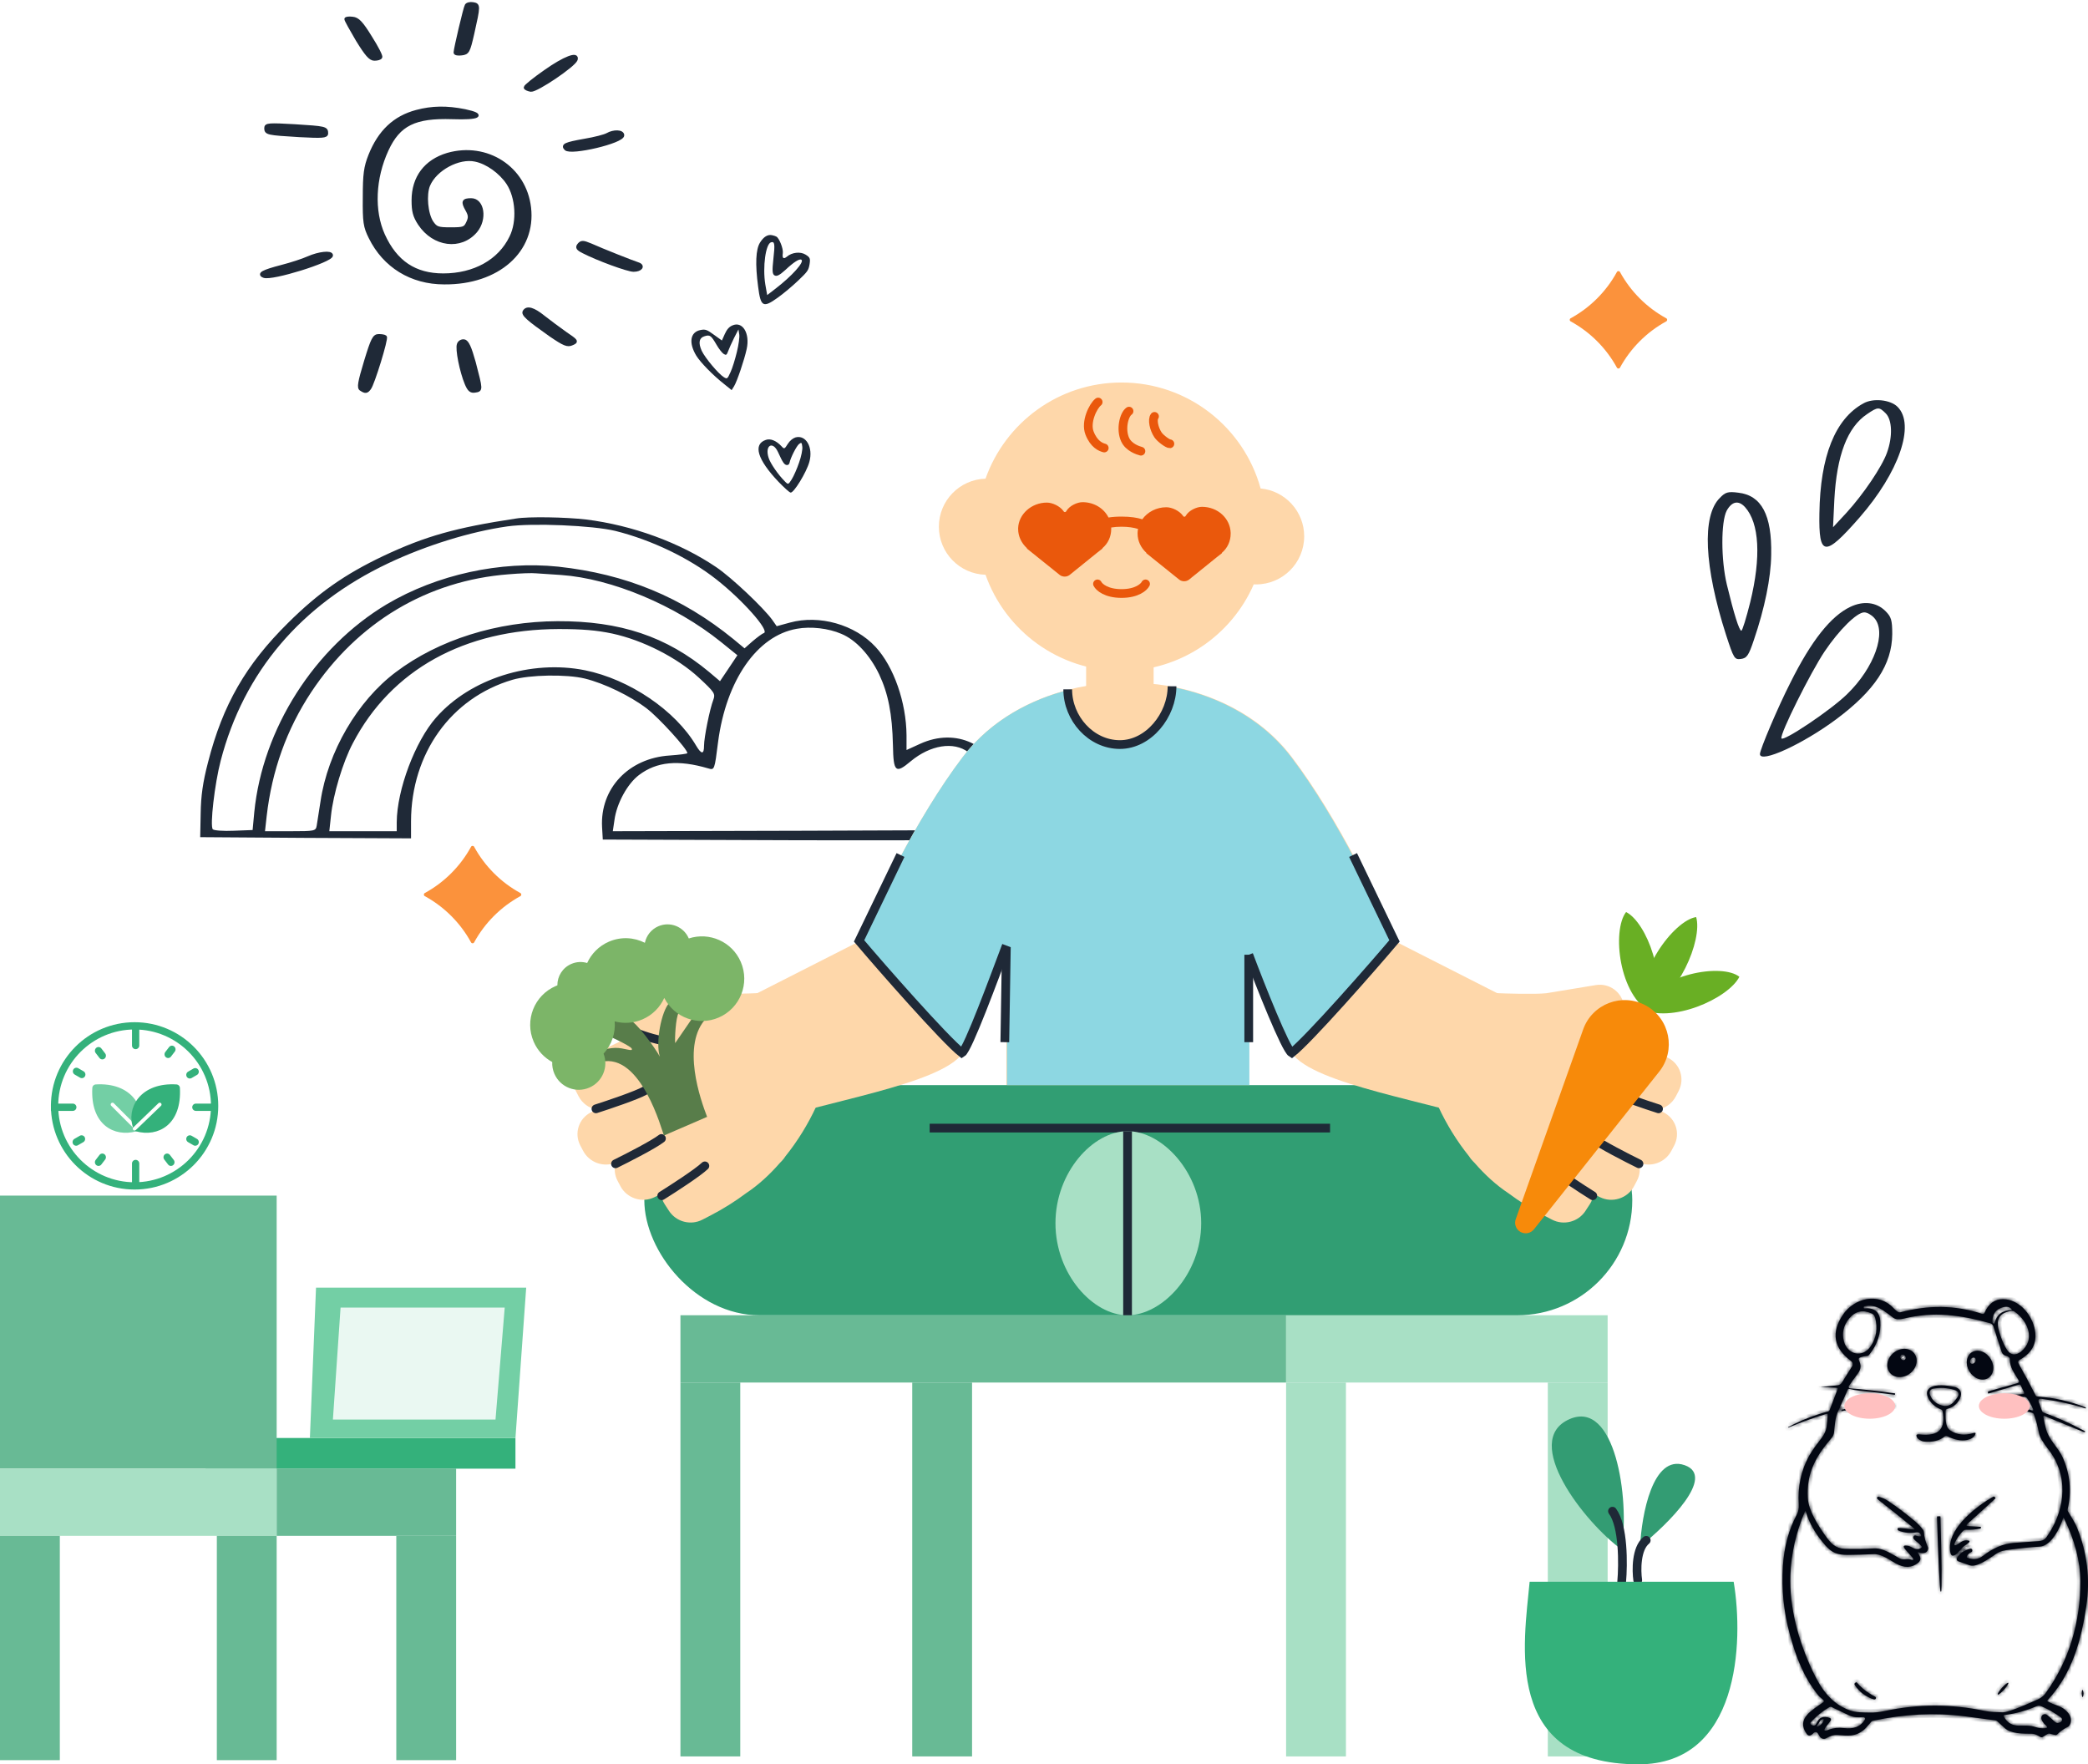 <svg width="574" height="485" viewBox="0 0 574 485" fill="none" xmlns="http://www.w3.org/2000/svg">
<path d="M512.264 110.884C504.485 115.131 500.379 125.427 500.163 141.122C499.947 153.073 501.604 153.217 511.183 142.274C522.059 129.818 526.597 116.715 521.627 111.82C519.682 109.876 514.929 109.372 512.264 110.884ZM518.386 113.619C520.186 115.419 520.33 120.027 518.746 124.419C517.377 128.307 512.192 135.938 507.582 140.978L503.909 144.937L504.269 137.378C504.917 125.139 507.87 117.435 513.272 113.835C516.225 111.82 516.585 111.82 518.386 113.619Z" fill="#1F2937"/>
<path d="M472.793 136.874C467.823 141.77 468.471 155.809 474.521 174.6C476.61 181.007 476.826 181.367 478.555 181.151C480.211 180.935 480.716 180.215 482.156 175.896C485.109 167.256 486.838 158.833 486.91 152.497C487.126 141.554 484.245 136.154 477.835 135.434C475.026 135.074 474.305 135.29 472.793 136.874ZM479.707 139.394C483.669 143.786 484.173 153.145 481.148 165.528C480.067 169.848 478.987 173.376 478.699 173.376C478.123 173.376 476.682 168.84 474.737 160.777C473.081 153.937 473.081 143.498 474.665 140.402C476.106 137.81 477.907 137.45 479.707 139.394Z" fill="#1F2937"/>
<path d="M508.662 166.824C503.333 169.344 497.931 176.111 492.168 187.703C488.783 194.326 483.813 206.061 483.813 207.285C483.813 209.949 495.482 204.622 504.701 197.782C515.361 189.862 520.115 182.663 520.187 174.311C520.187 170.424 519.899 169.56 518.314 167.976C515.865 165.528 512.264 165.096 508.662 166.824ZM515.217 169.848C518.746 173.735 515.289 183.527 507.798 190.798C503.261 195.262 490.08 204.046 489.72 202.966C489.287 201.742 497.787 184.751 501.604 179.063C505.637 173.088 510.463 168.336 512.48 168.336C513.272 168.336 514.425 168.984 515.217 169.848Z" fill="#1F2937"/>
<path d="M141.807 142.548C125.305 145.035 116.922 147.392 105.396 152.825C94.787 157.866 87.518 162.972 79.201 171.219C67.61 182.675 61.258 193.672 57.197 209.514C55.757 215.012 55.233 218.809 55.167 223.587L55.036 230.133L84.047 230.33L112.993 230.461V225.748C113.058 207.092 123.995 191.839 140.891 186.864C145.606 185.49 155.691 185.293 160.799 186.537C166.103 187.846 173.307 191.316 177.826 194.785C181.166 197.338 188.959 205.913 188.959 207.026C188.959 207.222 186.798 207.484 184.113 207.681C172.783 208.401 164.925 216.78 165.514 227.384L165.71 230.788L220.655 230.984C260.668 231.05 275.795 230.919 276.45 230.395C277.891 229.217 277.629 220.314 276.057 215.274C272.783 204.604 262.829 199.956 252.94 204.473L249.207 206.175V202.117C249.142 193.149 245.737 183.264 240.694 177.831C234.997 171.678 225.239 168.928 217.118 171.154L213.517 172.136L212.272 170.368C209.849 167.03 201.074 158.717 196.883 155.902C186.928 149.159 173.831 144.381 161.126 142.81C155.56 142.155 145.344 141.959 141.807 142.548ZM169.181 145.952C179.135 148.439 189.483 153.414 196.883 159.24C204.086 164.87 211.683 173.445 209.98 174.034C209.522 174.165 208.147 175.213 206.902 176.26L204.676 178.224L201.598 175.671C187.452 164.15 172.063 157.8 153.464 155.771C137.616 154.134 120.131 157.931 106.313 166.114C86.47 177.962 72.194 200.284 69.902 223.26L69.443 228.17L64.27 228.366C61.388 228.497 58.834 228.301 58.507 227.973C57.656 227.122 59.031 215.34 60.668 209.121C67.02 184.704 82.803 166.179 106.706 154.854C117.053 149.945 129.299 146.148 139.45 144.708C146.326 143.726 163.025 144.446 169.181 145.952ZM154.25 158.062C168.134 159.044 185.684 166.375 198.258 176.522L202.711 180.122L200.353 183.657L197.93 187.257L194.918 184.704C183.196 174.951 170.491 170.696 153.268 170.761C136.634 170.827 120.589 175.867 108.802 184.77C98.258 192.69 90.138 206.633 88.108 220.314C87.649 223.195 87.191 226.206 87.06 226.991C86.798 228.432 86.536 228.497 79.856 228.497H72.849L73.307 224.373C74.748 211.805 78.808 200.48 85.553 190.268C98.323 171.023 117.577 159.568 139.843 157.866C142.921 157.604 146.326 157.473 147.374 157.604C148.487 157.669 151.565 157.866 154.25 158.062ZM231.264 174.231C235.258 175.867 239.122 180.057 241.676 185.359C244.165 190.661 245.278 196.16 245.475 204.931C245.606 212.263 246.195 212.787 250.386 209.252C255.756 204.8 262.174 203.753 266.169 206.764C268.854 208.728 271.997 213.245 272.848 216.256C273.307 217.762 273.7 221.035 273.7 223.587L273.765 228.17L221.113 228.366L168.461 228.497L168.919 225.42C169.509 220.904 172.456 215.47 175.665 213.048C180.511 209.383 186.405 208.794 194.656 211.216C196.424 211.739 196.424 211.739 197.407 203.949C199.633 186.995 208.147 174.754 219.017 172.856C222.881 172.136 227.793 172.725 231.264 174.231ZM168.33 174.165C176.778 175.998 186.143 180.777 192.102 186.275C196.49 190.334 196.686 190.727 196.097 192.363C195.114 194.916 193.543 202.706 193.543 204.997C193.543 207.419 192.822 207.419 191.382 204.997C185.684 195.309 173.045 186.733 160.799 184.246C145.999 181.3 129.299 186.537 119.869 197.273C114.106 203.819 109.129 217.107 109.064 226.009V228.497H99.83H90.531L90.989 224.242C91.578 218.416 94.263 209.448 97.014 204.277C107.557 184.115 127.662 172.987 153.595 172.921C160.013 172.921 164.008 173.249 168.33 174.165Z" fill="#1F2937"/>
<path d="M212.31 64.665C211.065 64.366 209.926 65.087 208.926 66.69C207.76 68.56 207.584 72.583 208.412 78.821C209.106 84.34 209.778 84.706 213.699 81.903C215.3 80.781 217.868 78.619 219.444 77.111C222.064 74.61 222.254 74.305 222.553 72.636C222.804 71.044 222.67 70.748 221.448 69.987C220.035 69.107 217.709 69.353 216.322 70.556C215.36 71.334 214.988 70.996 215.205 69.542C215.357 68.364 214.218 65.43 213.407 65.03C213.216 64.911 212.686 64.74 212.31 64.665ZM212.608 71.156C212.226 74.574 212.328 75.432 212.986 75.737C213.606 76.017 214.331 75.62 215.898 74.212C218.203 72.046 219.771 71.062 220.305 71.395C221.222 71.966 217.721 75.878 213.148 79.388L210.904 81.116L210.39 78.199C209.607 73.419 210.481 66.917 212.007 66.595C212.96 66.342 213.071 67.099 212.608 71.156Z" fill="#1F2937"/>
<path d="M201.287 89.483C200.401 89.885 199.834 90.538 199.249 91.817L198.455 93.6L196.259 92.02C194.369 90.631 193.902 90.446 192.562 90.724C189.721 91.285 189.262 94.231 191.431 97.808C192.573 99.632 195.887 103.075 199.123 105.621L201.133 107.244L201.799 106.175C202.608 104.878 204.623 98.926 205.267 95.937C206.221 91.603 204.118 88.174 201.287 89.483ZM202.56 96.793C202.095 98.729 201.335 101.223 200.831 102.287C199.965 104.185 199.918 104.261 198.963 103.667C197.474 102.739 193.859 98.42 192.913 96.453C191.909 94.237 192.179 92.869 193.737 92.41C195.172 91.979 195.492 92.231 196.954 94.732C197.614 95.885 198.497 97.018 198.956 97.303C199.605 97.708 199.776 97.603 200.156 96.568C200.399 95.924 201.098 94.293 201.768 92.962L203.005 90.553L203.221 91.907C203.356 92.627 203.049 94.82 202.56 96.793Z" fill="#1F2937"/>
<path d="M218.683 120.244C217.954 120.479 217.125 121.128 216.554 122.044C215.673 123.456 215.587 123.509 214.838 122.671C213.405 121.142 211.812 120.467 210.515 120.931C206.945 122.151 208.209 126.33 214.001 132.429C215.51 134.005 216.999 135.356 217.338 135.409C218.192 135.57 221.699 129.86 222.497 126.965C223.598 122.989 221.567 119.445 218.683 120.244ZM219.669 127.164C219.108 128.828 218.21 130.865 217.662 131.743C216.734 133.231 216.672 133.245 215.823 132.398C213.865 130.436 211.787 127.393 211.303 125.873C210.188 122.476 212.38 121.086 213.862 124.235C215.201 127.189 215.578 127.689 216.232 127.831C216.609 127.907 216.975 127.659 217.061 127.182C217.331 125.813 218.967 122.594 219.687 122.035C220.358 121.553 220.411 121.639 220.56 122.845C220.656 123.54 220.268 125.524 219.669 127.164Z" fill="#1F2937"/>
<path d="M128.199 1.508C127.799 2.175 125.197 13.246 125.13 14.447C125.13 14.78 125.931 14.913 126.931 14.78C128.599 14.58 128.8 14.18 129.934 9.244C131.669 1.508 131.669 1.308 130.001 1.041C129.267 0.908 128.399 1.108 128.199 1.508Z" fill="#1F2937" stroke="#1F2937" stroke-width="0.888"/>
<path d="M95.106 5.243C95.106 5.51 96.507 8.044 98.241 10.978C100.71 14.98 101.778 16.247 102.912 16.247C103.712 16.247 104.513 16.047 104.647 15.713C104.847 15.447 103.579 12.979 101.844 10.245C99.376 6.243 98.375 5.176 96.907 5.043C95.906 4.909 95.106 5.043 95.106 5.243Z" fill="#1F2937" stroke="#1F2937" stroke-width="0.888"/>
<path d="M149.95 19.582C146.881 21.716 144.412 23.717 144.412 24.05C144.412 24.317 145.146 24.65 145.947 24.784C147.548 24.917 157.823 17.981 158.357 16.38C158.957 14.446 155.154 15.914 149.95 19.582Z" fill="#1F2937" stroke="#1F2937" stroke-width="0.888"/>
<path d="M114.521 30.653C108.449 32.253 104.313 36.188 101.711 42.724C100.443 45.925 100.176 47.859 100.176 54.262C100.109 61.065 100.31 62.332 101.777 65.266C105.647 73.136 113.053 77.738 122.127 77.738C136.873 77.871 146.948 68.934 145.546 57.063C144.279 46.125 133.804 39.389 123.061 42.457C116.99 44.258 113.587 48.793 113.587 55.062C113.587 58.063 113.921 59.397 115.322 61.531C119.258 67.467 126.664 68.401 130.801 63.532C133.537 60.264 132.736 54.929 129.533 54.929C127.332 54.929 127.131 55.462 128.332 57.596C129.2 59.13 129.266 59.797 128.599 61.198C127.865 62.799 127.465 62.932 123.862 62.932C120.326 62.932 119.859 62.732 118.725 61.131C117.19 58.797 116.723 53.528 117.79 50.927C119.659 46.459 126.131 42.991 130.668 43.991C133.937 44.658 137.607 47.326 139.608 50.327C142.21 54.262 142.611 60.931 140.476 65.2C137.34 71.735 130.401 75.604 121.86 75.604C114.054 75.604 108.783 72.069 105.38 64.599C102.378 57.93 102.778 48.993 106.381 41.19C109.65 34.121 114.054 31.986 124.329 32.32C131.668 32.587 133.47 31.653 127.799 30.453C122.795 29.452 118.791 29.519 114.521 30.653Z" fill="#1F2937" stroke="#1F2937" stroke-width="0.888"/>
<path d="M73.088 35.188C73.088 36.655 73.488 36.722 82.295 37.255C88.634 37.589 89.768 37.522 89.768 36.655C89.768 35.188 89.435 35.121 80.961 34.588C73.955 34.188 73.088 34.254 73.088 35.188Z" fill="#1F2937" stroke="#1F2937" stroke-width="0.888"/>
<path d="M166.964 36.989C166.297 37.389 163.494 38.123 160.692 38.589C155.421 39.523 154.554 39.923 155.555 40.924C156.956 42.324 171.167 38.989 171.167 37.189C171.167 36.055 168.699 35.988 166.964 36.989Z" fill="#1F2937" stroke="#1F2937" stroke-width="0.888"/>
<path d="M159.158 67.267C158.558 68.001 158.758 68.401 160.359 69.201C164.229 71.202 172.569 74.27 174.17 74.27C176.172 74.27 177.039 73.07 175.371 72.536C173.903 72.069 165.63 68.801 162.361 67.334C160.292 66.467 159.825 66.467 159.158 67.267Z" fill="#1F2937" stroke="#1F2937" stroke-width="0.888"/>
<path d="M84.763 70.869C83.296 71.535 80.026 72.603 77.424 73.269C72.287 74.603 70.952 75.337 72.553 75.937C74.689 76.804 91.102 71.669 91.102 70.202C91.102 69.201 87.632 69.601 84.763 70.869Z" fill="#1F2937" stroke="#1F2937" stroke-width="0.888"/>
<path d="M144.145 85.608C143.612 86.408 145.146 87.742 151.284 92.077C155.088 94.678 156.022 95.078 157.289 94.478C158.691 93.878 158.557 93.744 155.421 91.61C153.62 90.343 150.951 88.342 149.416 87.142C146.614 84.874 144.879 84.407 144.145 85.608Z" fill="#1F2937" stroke="#1F2937" stroke-width="0.888"/>
<path d="M100.51 99.346C98.775 105.082 98.509 106.616 99.243 107.016C100.444 107.816 100.844 107.749 101.578 106.749C102.512 105.615 106.382 93.077 105.915 92.61C105.714 92.41 104.914 92.277 104.113 92.277C102.845 92.277 102.378 93.21 100.51 99.346Z" fill="#1F2937" stroke="#1F2937" stroke-width="0.888"/>
<path d="M126.064 94.611C125.53 95.878 126.798 102.147 128.199 105.482C128.933 107.216 129.467 107.683 130.601 107.483C132.336 107.216 132.336 107.283 130.334 99.613C129.2 95.545 128.466 93.877 127.599 93.744C126.998 93.611 126.264 94.011 126.064 94.611Z" fill="#1F2937" stroke="#1F2937" stroke-width="0.888"/>
<path d="M56.512 395.297H85.046H141.7V403.731H56.512V395.297Z" fill="#34B17B"/>
<path d="M85.189 395.297L86.876 353.968H144.653L141.701 395.297H85.189Z" fill="#73CFA5"/>
<path d="M91.515 390.236L93.623 359.45H138.748L136.217 390.236H91.515Z" fill="#EAF8F2"/>
<rect x="187.056" y="361.553" width="166.5" height="18.5" fill="#68BA95"/>
<rect x="187.056" y="380.053" width="16.445" height="102.778" fill="#68BA95"/>
<rect x="250.778" y="380.053" width="16.445" height="102.778" fill="#68BA95"/>
<rect x="353.556" y="380.053" width="16.445" height="102.778" fill="#A8E0C5"/>
<rect x="425.501" y="380.053" width="16.445" height="102.778" fill="#A8E0C5"/>
<rect x="353.556" y="361.553" width="88.389" height="18.5" fill="#A8E0C5"/>
<rect y="328.664" width="76.056" height="75.028" fill="#68BA95"/>
<rect y="403.692" width="76.056" height="18.5" fill="#A8E0C5"/>
<rect x="76.056" y="403.692" width="49.333" height="18.5" fill="#68BA95"/>
<rect x="59.611" y="422.192" width="16.445" height="61.667" fill="#68BA95"/>
<rect y="422.192" width="16.445" height="61.667" fill="#68BA95"/>
<rect x="108.944" y="422.192" width="16.445" height="61.667" fill="#68BA95"/>
<path d="M129.496 232.77C129.678 232.437 130.156 232.437 130.338 232.77V232.77C133.276 238.142 137.692 242.558 143.064 245.496V245.496C143.397 245.678 143.397 246.156 143.064 246.338V246.338C137.692 249.276 133.276 253.692 130.338 259.064V259.064C130.156 259.397 129.678 259.397 129.496 259.064V259.064C126.558 253.692 122.142 249.276 116.77 246.338V246.338C116.437 246.156 116.437 245.678 116.77 245.496V245.496C122.142 242.558 126.558 238.142 129.496 232.77V232.77Z" fill="#FB923C"/>
<path d="M444.496 74.77C444.678 74.437 445.156 74.437 445.338 74.77V74.77C448.276 80.142 452.692 84.558 458.064 87.496V87.496C458.397 87.678 458.397 88.156 458.064 88.338V88.338C452.692 91.276 448.276 95.692 445.338 101.064V101.064C445.156 101.397 444.678 101.397 444.496 101.064V101.064C441.558 95.692 437.142 91.276 431.77 88.338V88.338C431.437 88.156 431.437 87.678 431.77 87.496V87.496C437.142 84.558 441.558 80.142 444.496 74.77V74.77Z" fill="#FB923C"/>
<path d="M445.806 425.959C435.685 418.649 417.972 396.016 431.468 390.112C443.952 384.65 448.055 411.62 445.806 425.959Z" fill="#339C73"/>
<path d="M450.867 425.115C451.289 416.4 454.325 399.728 463.097 402.764C471.869 405.8 458.599 418.93 450.867 425.115Z" fill="#339C73"/>
<path d="M445.807 434.815C446.228 430.035 446.313 419.464 443.276 415.416" stroke="#1F2937" stroke-width="2.4" stroke-linecap="round"/>
<path d="M450.221 434.393C449.832 431.692 449.754 425.717 452.554 423.428" stroke="#1F2937" stroke-width="2.4" stroke-linecap="round"/>
<path d="M476.592 434.815H420.503C418.957 451.543 412.912 485 450.445 485C478.111 485 479.404 451.543 476.592 434.815Z" fill="#34B17B"/>
<path fill-rule="evenodd" clip-rule="evenodd" d="M344.664 160.633C338.551 174.642 324.576 184.434 308.314 184.434C291.051 184.434 276.366 173.4 270.925 158.001C263.807 157.796 258.1 151.961 258.1 144.792C258.1 137.625 263.807 131.79 270.925 131.584C276.365 116.184 291.051 105.15 308.314 105.15C326.567 105.15 341.939 117.487 346.546 134.277C353.266 134.899 358.527 140.552 358.527 147.434C358.527 154.732 352.611 160.648 345.313 160.648C345.096 160.648 344.879 160.643 344.664 160.633Z" fill="#FED7AA"/>
<path fill-rule="evenodd" clip-rule="evenodd" d="M304.734 142.258C303.48 139.762 300.775 138.044 297.585 138.044C296.184 138.044 294.02 138.981 293.129 140.503C293.002 140.854 292.493 140.854 292.366 140.503C291.347 139.098 289.31 138.162 287.783 138.162C283.582 138.162 280.018 141.323 279.891 145.187V145.421C279.891 147.411 280.782 149.285 282.309 150.69V150.807C282.437 150.924 288.547 155.841 291.347 158.066C292.111 158.651 293.257 158.651 294.02 158.066C295.197 157.131 296.935 155.722 298.574 154.392L298.574 154.392C300.837 152.557 302.911 150.875 303.058 150.807V150.69C304.586 149.402 305.477 147.528 305.477 145.421V145.187C305.475 145.127 305.472 145.068 305.469 145.008C306.311 144.87 307.256 144.792 308.315 144.792C310.15 144.792 311.643 145.027 312.852 145.401C312.782 145.748 312.74 146.103 312.728 146.464V146.699C312.728 148.689 313.619 150.562 315.147 151.967V152.084C315.274 152.202 321.384 157.119 324.185 159.344C324.948 159.929 326.094 159.929 326.858 159.344C328.034 158.409 329.771 157 331.41 155.671L331.411 155.67C333.674 153.835 335.748 152.152 335.896 152.084V151.967C337.423 150.679 338.314 148.806 338.314 146.699V146.464C338.187 142.484 334.75 139.322 330.422 139.322C329.022 139.322 326.858 140.259 325.967 141.781C325.839 142.132 325.33 142.132 325.203 141.781C324.185 140.376 322.148 139.439 320.62 139.439C317.9 139.439 315.446 140.765 314.02 142.749C312.648 142.305 310.793 142.009 308.315 142.009C306.937 142.009 305.751 142.101 304.734 142.258Z" fill="#EA580C"/>
<path d="M301.706 160.509C302.147 161.39 304.085 163.152 308.313 163.152C312.542 163.152 314.48 161.39 314.92 160.509" stroke="#EA580C" stroke-width="2.4" stroke-linecap="round" stroke-linejoin="round"/>
<path d="M301.89 110.521C300.504 111.608 298.324 115.985 299.525 119.064C300.726 122.144 302.604 122.907 303.558 123.152" stroke="#EA580C" stroke-width="2.4" stroke-linecap="round"/>
<path d="M310.375 113.019C308.987 113.965 307.99 118.037 309.319 120.882C310.309 122.999 312.839 123.821 313.645 124.028" stroke="#EA580C" stroke-width="2.4" stroke-linecap="round"/>
<path d="M317.378 114.465C316.713 115.337 317.2 117.85 318.343 119.552C319.018 120.557 321.063 122.026 321.604 121.989" stroke="#EA580C" stroke-width="2.4" stroke-linecap="round"/>
<rect x="276.655" y="187.808" width="66.632" height="147.604" rx="33.316" fill="#FED7AA"/>
<rect x="177.128" y="298.3" width="271.591" height="63.259" rx="31.629" fill="#319E73"/>
<path d="M365.639 310.108H255.568" stroke="#1F2937" stroke-width="2.4"/>
<path d="M330.214 336.255C330.214 350.23 319.521 361.559 309.971 361.559C300.422 361.559 290.15 350.23 290.15 336.255C290.15 322.28 300.422 310.952 309.971 310.952C319.521 310.952 330.214 322.28 330.214 336.255Z" fill="#A8E0C5"/>
<path d="M309.971 310.952V361.559" stroke="#1F2937" stroke-width="2.4"/>
<path d="M355.096 208.066C342.275 191.197 321.077 187.542 312.08 187.823L341.601 254.877C343.569 262.749 349.023 280.687 355.096 289.458C361.169 298.23 393.754 302.798 412.029 309.265L434.802 284.819L383.351 258.672C379.275 248.832 367.916 224.935 355.096 208.066Z" fill="#FED7AA"/>
<path fill-rule="evenodd" clip-rule="evenodd" d="M455.809 305.02C457.851 304.613 459.7 303.319 460.719 301.349L461.478 299.883C463.227 296.502 461.871 292.409 458.449 290.741L447.272 285.293C446.497 284.813 445.682 284.356 444.842 283.908C446.236 282.399 446.972 280.302 446.668 278.135L446.439 276.5C445.91 272.73 442.436 270.176 438.68 270.794L425.064 273.037C421.868 273.352 414.184 273.137 410.497 272.978L410.501 273.014C410.485 273.011 410.469 273.009 410.454 273.006L395.407 304.204C397.598 308.967 400.5 313.692 403.857 317.869C404.124 318.308 404.452 318.734 404.848 319.141L405.373 319.681C408.228 322.961 411.364 325.823 414.639 327.987C417.696 330.274 420.947 332.313 424.36 334.083L426.677 335.283C429.886 336.947 433.888 335.894 435.854 332.869L437.024 331.07C437.607 330.174 437.952 329.197 438.074 328.213L439.812 329.082C443.216 330.786 447.423 329.442 449.208 326.08L449.982 324.622C450.84 323.007 450.983 321.22 450.523 319.611C453.834 320.971 457.741 319.6 459.445 316.392L460.219 314.934C462.004 311.572 460.691 307.464 457.287 305.76L455.809 305.02Z" fill="#FED7AA"/>
<path d="M444.858 283.938C442.768 284.742 438.022 286.32 435.764 286.202" stroke="#1F2937" stroke-width="2.4" stroke-linecap="round"/>
<path d="M455.941 304.813C452.406 303.687 444.753 301.105 442.42 299.785" stroke="#1F2937" stroke-width="2.4" stroke-linecap="round"/>
<path d="M450.564 319.929C447.234 318.294 440.045 314.612 437.932 312.961" stroke="#1F2937" stroke-width="2.4" stroke-linecap="round"/>
<path d="M437.857 328.703C434.709 326.74 427.93 322.348 425.996 320.492" stroke="#1F2937" stroke-width="2.4" stroke-linecap="round"/>
<path d="M264.673 208.066C277.493 191.197 298.692 187.542 307.689 187.823L278.168 254.877C276.2 262.749 270.746 280.687 264.673 289.458C258.6 298.23 226.015 302.798 207.74 309.265L184.967 284.819L236.417 258.672C240.494 248.832 251.852 224.935 264.673 208.066Z" fill="#FED7AA"/>
<path fill-rule="evenodd" clip-rule="evenodd" d="M163.96 305.02C161.917 304.613 160.069 303.319 159.049 301.349L158.291 299.883C156.541 296.502 157.897 292.409 161.32 290.741L172.496 285.294C173.271 284.813 174.086 284.356 174.926 283.908C173.532 282.399 172.797 280.302 173.101 278.135L173.33 276.5C173.858 272.73 177.332 270.176 181.089 270.794L194.704 273.037C197.9 273.352 205.584 273.137 209.272 272.978L209.268 273.014C209.284 273.011 209.299 273.009 209.315 273.006L224.361 304.204C222.171 308.967 219.269 313.692 215.911 317.869C215.645 318.308 215.316 318.734 214.921 319.141L214.396 319.681C211.541 322.961 208.405 325.823 205.129 327.987C202.072 330.274 198.822 332.313 195.408 334.083L193.092 335.283C189.883 336.947 185.881 335.894 183.914 332.869L182.744 331.07C182.161 330.174 181.817 329.197 181.694 328.213L179.957 329.082C176.553 330.786 172.346 329.442 170.56 326.08L169.786 324.622C168.929 323.007 168.786 321.22 169.246 319.611C165.934 320.971 162.027 319.6 160.324 316.392L159.55 314.934C157.765 311.572 159.077 307.464 162.481 305.76L163.96 305.02Z" fill="#FED7AA"/>
<path d="M174.91 283.938C177.001 284.742 181.746 286.32 184.004 286.202" stroke="#1F2937" stroke-width="2.4" stroke-linecap="round"/>
<path d="M163.827 304.813C167.362 303.687 175.016 301.105 177.349 299.785" stroke="#1F2937" stroke-width="2.4" stroke-linecap="round"/>
<path d="M169.204 319.928C172.535 318.293 179.724 314.611 181.836 312.96" stroke="#1F2937" stroke-width="2.4" stroke-linecap="round"/>
<path d="M181.911 328.703C185.058 326.739 191.838 322.348 193.772 320.492" stroke="#1F2937" stroke-width="2.4" stroke-linecap="round"/>
<path fill-rule="evenodd" clip-rule="evenodd" d="M307.946 205.257C315.865 205.257 322.284 198.837 322.284 190.918C322.284 190.207 322.233 189.507 322.133 188.824C332.349 190.763 345.828 196.081 355.01 208.194C367.831 225.109 379.189 249.07 383.266 258.937L355.01 289.805C350.37 283.086 346.092 271.001 343.453 262.152V298.3H276.821V259.843C274.278 268.778 269.649 282.48 264.591 289.805L236.335 258.937C240.412 249.07 251.77 225.109 264.591 208.194C272.67 197.535 284.077 192.138 293.66 189.674C293.625 190.084 293.607 190.499 293.607 190.918C293.607 198.837 300.027 205.257 307.946 205.257Z" fill="#8DD7E2"/>
<rect x="298.581" y="179.374" width="18.556" height="15.182" fill="#FED7AA"/>
<path d="M322.198 188.651C322.198 196.57 315.778 204.677 307.859 204.677C299.94 204.677 293.521 197.508 293.521 189.495" stroke="#1F2937" stroke-width="2.4"/>
<path d="M343.284 262.453C346.517 271.028 353.406 288.431 355.092 289.443C359.816 285.732 377.303 265.827 383.348 258.658L371.961 235.041" stroke="#1F2937" stroke-width="2.4"/>
<path d="M343.284 262.453V286.491" stroke="#1F2937" stroke-width="2.4"/>
<path d="M276.651 259.923C273.418 268.498 266.108 288.431 264.421 289.443C259.698 285.732 242.211 265.827 236.166 258.658L247.552 235.041" stroke="#1F2937" stroke-width="2.4"/>
<path d="M276.651 260.344L276.23 286.491" stroke="#1F2937" stroke-width="2.4"/>
<path d="M447.017 250.715C443.075 255.819 445.029 273.824 454.07 278.456C458.737 269.448 452.646 253.532 447.017 250.715Z" fill="#69AF24"/>
<path d="M466.279 252.097C460.133 253.009 449.096 267.818 451.986 277.868C461.295 274.585 468.124 258.305 466.279 252.097Z" fill="#69AF24"/>
<path d="M478.162 268.516C473.412 264.701 455.849 267.64 450.895 277.221C459.394 281.585 475.142 274.478 478.162 268.516Z" fill="#69AF24"/>
<path d="M435.218 282.985C437.725 275.928 445.969 272.811 452.518 276.443V276.443C459.067 280.076 460.788 288.719 456.129 294.583L421.69 337.932C420.807 339.043 419.249 339.353 418.008 338.665V338.665C416.766 337.976 416.205 336.491 416.68 335.153L435.218 282.985Z" fill="#F78A0A"/>
<path d="M182.519 312.151C182.005 310.965 176.286 289.275 165.23 291.905L163.836 289.637C163.078 289.242 166.727 288.111 169.113 288.057C171.615 288.001 174.113 289.281 173.668 288.254C173.313 287.432 165.65 283.937 165.116 283.852L169.665 279.002C170.126 278.397 171.44 280.14 173.073 280.409C174.706 280.677 180.05 287.976 181.397 290.463C180.143 286.563 181.821 277.982 183.998 275.681L185.673 276.315C186.496 276.862 187.405 277.062 186.574 278.397C185.743 279.732 185.467 285.677 185.612 286.743L191.297 278.459L194.323 279.74C187.053 287.043 192.682 302.561 194.384 307.017L182.519 312.151Z" fill="#587D4A"/>
<path fill-rule="evenodd" clip-rule="evenodd" d="M182.607 274.328C181.457 276.875 179.392 279.018 176.625 280.215C174.114 281.302 171.431 281.434 168.98 280.772C169.251 284.032 168.124 287.259 165.921 289.64C167.331 293.281 165.622 297.415 162.008 298.979C158.305 300.581 154.005 298.878 152.403 295.176C151.947 294.121 151.758 293.019 151.808 291.944C149.609 290.745 147.779 288.83 146.708 286.353C144.156 280.457 146.868 273.609 152.764 271.058C152.917 270.991 153.07 270.929 153.224 270.87C153.201 268.391 154.639 266.022 157.056 264.976C158.491 264.356 160.028 264.305 161.415 264.724C162.567 262.189 164.628 260.056 167.386 258.863C170.693 257.432 174.3 257.656 177.28 259.17C177.686 257.213 179.006 255.478 180.979 254.625C184.2 253.231 187.941 254.712 189.334 257.933C189.341 257.948 189.347 257.963 189.354 257.978C195.003 256.124 201.236 258.853 203.643 264.416C206.195 270.313 203.483 277.161 197.587 279.712C191.919 282.164 185.372 279.754 182.607 274.328Z" fill="#7CB568"/>
<g clip-path="url(#clip0_14109_25000)">
<circle cx="37" cy="304" r="22" fill="white" stroke="#34B17B" stroke-width="2"/>
<path d="M20.016 305.377C20.568 305.377 21.016 304.929 21.016 304.377C21.016 303.825 20.568 303.377 20.016 303.377V305.377ZM20.016 303.377H14V305.377H20.016V303.377Z" fill="#34B17B"/>
<path d="M53.846 303.377C53.293 303.377 52.846 303.825 52.846 304.377C52.846 304.929 53.293 305.377 53.846 305.377L53.846 303.377ZM59.861 303.377L53.846 303.377L53.846 305.377L59.861 305.377L59.861 303.377Z" fill="#34B17B"/>
<path d="M38.287 319.836C38.287 319.284 37.839 318.836 37.287 318.836C36.735 318.836 36.287 319.284 36.287 319.836H38.287ZM36.287 319.836V325.869H38.287V319.836H36.287Z" fill="#34B17B"/>
<path d="M36.287 287.41C36.287 287.962 36.735 288.41 37.287 288.41C37.839 288.41 38.287 287.962 38.287 287.41H36.287ZM36.287 281.377V287.41H38.287V281.377H36.287Z" fill="#34B17B"/>
<g clip-path="url(#clip1_14109_25000)">
<path d="M37.177 310.034C39.207 304.926 35.543 298.532 26.377 299.102C25.856 308.495 31.706 311.532 37.177 310.034Z" fill="#73CFA5" stroke="#73CFA5" stroke-width="2" stroke-linecap="round" stroke-linejoin="round"/>
<path d="M30.928 303.623L37.276 309.972" stroke="white" stroke-linecap="round" stroke-linejoin="round"/>
<g clip-path="url(#clip2_14109_25000)">
<path d="M37.658 310.034C35.628 304.926 39.292 298.532 48.458 299.102C48.979 308.495 43.129 311.532 37.658 310.034Z" fill="#34B17B" stroke="#34B17B" stroke-width="2" stroke-linecap="round" stroke-linejoin="round"/>
<path d="M43.908 303.623L37 310.273" stroke="white" stroke-linecap="round" stroke-linejoin="round"/>
</g>
</g>
<line x1="1" y1="-1" x2="2.736" y2="-1" transform="matrix(0.608 0.794 0.779 -0.627 27.248 287.41)" stroke="#34B17B" stroke-width="2" stroke-linecap="round"/>
<line x1="1" y1="-1" x2="2.736" y2="-1" transform="matrix(0.608 -0.794 0.779 0.627 46.384 291.256)" stroke="#34B17B" stroke-width="2" stroke-linecap="round"/>
<line x1="1" y1="-1" x2="2.702" y2="-1" transform="matrix(0.866 -0.5 0.482 0.876 51.806 296.845)" stroke="#34B17B" stroke-width="2" stroke-linecap="round"/>
<line x1="1" y1="-1" x2="2.702" y2="-1" transform="matrix(0.866 0.5 0.482 -0.876 51.806 311.721)" stroke="#34B17B" stroke-width="2" stroke-linecap="round"/>
<line x1="1" y1="-1" x2="2.702" y2="-1" transform="matrix(-0.866 0.5 -0.482 -0.876 22.795 311.721)" stroke="#34B17B" stroke-width="2" stroke-linecap="round"/>
<line x1="1" y1="-1" x2="2.702" y2="-1" transform="matrix(-0.866 -0.5 -0.482 0.876 22.874 296.743)" stroke="#34B17B" stroke-width="2" stroke-linecap="round"/>
<line x1="1" y1="-1" x2="2.736" y2="-1" transform="matrix(0.608 -0.794 0.779 0.627 27.248 320.916)" stroke="#34B17B" stroke-width="2" stroke-linecap="round"/>
<line x1="1" y1="-1" x2="2.736" y2="-1" transform="matrix(-0.608 -0.794 -0.779 0.627 46.817 320.916)" stroke="#34B17B" stroke-width="2" stroke-linecap="round"/>
</g>
<mask id="path-94-inside-1_14109_25000" fill="white">
<path d="M573.188 393.443C573.229 393.673 573.095 393.741 572.786 393.648L562.039 389.244C562.001 389.228 561.959 389.222 561.918 389.228C561.877 389.233 561.838 389.25 561.805 389.276C561.773 389.301 561.748 389.335 561.732 389.374C561.717 389.413 561.713 389.455 561.719 389.496C561.914 390.67 562.173 391.827 562.496 392.966C563.34 395.953 565.812 397.874 567.072 400.709C569.088 405.243 569.535 409.961 568.414 414.862C568.364 415.079 568.393 415.284 568.502 415.478C569.313 416.929 570.321 418.333 570.92 419.79C573.771 426.758 574.643 433.995 573.535 441.501C572.139 450.985 569.585 460.165 562.904 467.351C562.75 467.515 562.773 467.649 562.972 467.755C563.826 468.201 564.709 468.572 565.621 468.868C567.828 469.577 570.314 471.974 568.904 474.293C568.786 474.482 568.625 474.626 568.421 474.723C567.331 475.244 566.371 475.928 565.54 476.776C565.367 476.953 565.158 477.008 564.913 476.942L563.537 476.584C563.288 476.518 563.054 476.551 562.836 476.684L561.576 477.472C561.472 477.537 561.35 477.572 561.224 477.572C561.099 477.572 560.975 477.537 560.868 477.472C560.119 477.015 559.485 476.611 558.552 476.597C556.073 476.558 552.845 476.684 551.013 474.955C550.378 474.354 549.735 473.763 549.086 473.18C548.923 473.034 548.73 472.946 548.507 472.915C545.788 472.531 542.995 472.16 540.131 471.802C531.876 470.76 523.468 471.169 514.905 473.027C514.692 473.076 514.515 473.182 514.374 473.345C513.452 474.458 512.835 475.147 512.522 475.412C510.036 477.518 508.041 477.154 505.241 476.948C503.954 476.849 503.069 477.273 502.007 477.843C501.709 478.003 501.358 478.043 501.031 477.953C500.703 477.864 500.425 477.653 500.256 477.366L499.868 476.703C499.469 476.023 498.987 475.964 498.424 476.525C497.712 477.235 497.128 477.275 496.674 476.644C493.582 472.359 498.418 470.014 501.257 467.901C501.444 467.76 501.464 467.601 501.319 467.424C500.869 466.888 500.25 466.557 499.855 466.06C495.85 461.04 493.766 455.648 492.016 449.224C490.341 443.068 489.709 436.825 490.123 430.493C490.468 425.203 491.734 420.508 493.923 416.406C494.363 415.584 494.549 414.644 494.481 413.584C494.168 408.665 495.121 404.206 497.342 400.205C498.329 398.43 499.616 396.834 500.862 395.165C501.562 394.224 501.988 393.244 502.143 392.224C502.315 391.094 502.417 389.988 502.449 388.906C502.458 388.681 502.352 388.601 502.129 388.668C498.565 389.736 495.078 390.99 491.669 392.43C491.619 392.452 491.58 392.436 491.553 392.383C491.535 392.344 491.546 392.313 491.587 392.291C495.065 390.44 498.722 389.008 502.558 387.992C502.762 387.939 502.903 387.813 502.98 387.615L505.173 381.852C505.255 381.645 505.18 381.532 504.949 381.515C503.31 381.382 501.677 381.314 500.052 381.309C500.038 381.309 500.032 381.316 500.032 381.329C500.032 381.329 500.032 381.331 500.032 381.336C500.036 381.34 500.041 381.342 500.045 381.342C501.548 381.192 503.269 381.011 505.207 380.799C505.434 380.774 505.652 380.7 505.845 380.582C506.037 380.464 506.199 380.305 506.317 380.117L509.137 375.62C509.289 375.379 509.343 375.091 509.289 374.813C509.235 374.535 509.076 374.287 508.844 374.116C504.081 370.571 503.337 366.345 506.61 361.44C509.682 356.836 516.444 355.121 520.599 359.665C520.948 360.044 521.343 360.373 521.784 360.651C521.974 360.771 522.181 360.802 522.403 360.744C530.038 358.751 537.447 358.698 544.918 361.181C545.038 361.221 545.168 361.215 545.283 361.165C545.398 361.114 545.489 361.023 545.538 360.91C546.664 358.34 548.396 357.084 550.734 357.141C554.943 357.24 558.266 361.049 559.24 364.897C560.23 368.778 558.897 371.743 555.243 373.792C554.77 374.052 554.666 374.414 554.929 374.878C556.627 377.867 558.178 380.76 559.581 383.555C559.685 383.762 559.855 383.875 560.092 383.892C564.664 384.193 569.079 385.186 573.338 386.873C573.41 386.899 573.433 386.948 573.406 387.018L573.351 387.177C573.347 387.186 573.337 387.188 573.324 387.184C569.642 386.014 565.628 385.133 561.283 384.541C560.484 384.431 560.219 384.747 560.487 385.488L561.345 387.84C561.431 388.078 561.597 388.242 561.842 388.33C565.783 389.756 569.565 391.46 573.188 393.443ZM547.908 384.27C547.903 384.24 547.905 384.21 547.913 384.181C547.92 384.151 547.934 384.124 547.954 384.101C547.973 384.077 547.997 384.057 548.024 384.043C548.051 384.029 548.081 384.021 548.112 384.018L556.257 383.217C556.3 383.212 556.341 383.198 556.376 383.175C556.412 383.152 556.442 383.121 556.462 383.085C556.483 383.048 556.495 383.008 556.496 382.966C556.497 382.924 556.487 382.883 556.468 382.846L555.488 380.806C555.406 380.634 555.268 380.574 555.072 380.627L546.757 383.045C546.548 383.106 546.457 383.031 546.485 382.819L546.519 382.594C546.523 382.528 546.557 382.486 546.621 382.468L554.616 380.21C555.07 380.082 555.177 379.821 554.936 379.428C553.758 377.501 552.478 375.858 552.505 373.626C552.509 373.401 552.425 373.218 552.253 373.077C552.021 372.887 551.797 372.774 551.579 372.739C551.275 372.693 550.991 372.566 550.76 372.371C550.529 372.177 550.359 371.923 550.271 371.639C549.513 369.233 548.752 366.886 547.99 364.599C547.92 364.393 547.8 364.207 547.638 364.057C547.477 363.907 547.279 363.797 547.063 363.738C538.959 361.473 531.563 360.426 523.296 362.493C522.363 362.725 521.191 362.784 520.497 362.267C518.052 360.459 515.927 358.393 512.563 359.082C512.494 359.095 512.432 359.132 512.39 359.186C512.349 359.24 512.33 359.307 512.338 359.373L512.358 359.545C512.367 359.616 512.41 359.649 512.488 359.645C515.239 359.446 516.705 360.598 516.887 363.102C517.137 366.515 516.117 369.626 513.829 372.434C513.666 372.633 513.45 372.741 513.182 372.759C512.51 372.803 511.87 372.949 511.262 373.196C511.2 373.22 511.143 373.257 511.096 373.303C511.048 373.349 511.011 373.405 510.986 373.465C510.962 373.526 510.95 373.591 510.951 373.656C510.953 373.721 510.968 373.785 510.996 373.845C511.67 375.256 511.698 376.289 510.676 377.64C509.85 378.722 509.044 379.852 508.258 381.031C508.221 381.087 508.198 381.152 508.194 381.22C508.189 381.287 508.203 381.354 508.233 381.415C508.263 381.475 508.309 381.527 508.366 381.566C508.423 381.604 508.489 381.628 508.558 381.634C512.599 381.952 516.717 382.418 520.912 383.031C520.962 383.04 520.985 383.069 520.98 383.117L520.953 383.303C520.951 383.32 520.946 383.337 520.937 383.352C520.929 383.367 520.917 383.38 520.903 383.391C520.889 383.401 520.873 383.409 520.856 383.413C520.838 383.418 520.82 383.418 520.803 383.415C517.589 382.983 514.383 382.614 511.187 382.309C510.279 382.221 509.355 382.053 508.415 381.806C508.197 381.749 508.043 381.821 507.952 382.025C507.067 384.007 506.179 385.99 505.289 387.972C504.431 389.893 504.411 391.728 504.186 393.728C504.119 394.315 503.875 394.868 503.484 395.317C499.18 400.298 496.545 405 496.981 411.855C497.199 415.339 499.739 419.221 501.727 422.062C503.307 424.32 504.588 425.658 507.101 425.758C509.77 425.859 512.44 425.824 515.11 425.652C517.616 425.486 520.047 427.195 522.131 428.361C523.384 429.063 524.297 428.221 525.625 428.844C525.865 428.959 525.983 428.886 525.979 428.625C525.979 428.502 525.924 428.376 525.815 428.248C525.016 427.316 524.387 426.599 523.929 426.095C522.962 425.031 523.193 424.654 524.624 424.963C525.713 425.201 526.762 426.499 528.158 425.473C528.349 425.336 528.365 425.184 528.206 425.016C527.638 424.42 527.032 423.866 526.387 423.353C526.183 423.19 526.056 423.031 526.006 422.877C525.929 422.638 525.961 422.435 526.101 422.267C526.247 422.086 526.431 422.04 526.653 422.128C527.034 422.274 527.434 422.344 527.852 422.34C528.106 422.34 528.188 422.225 528.097 421.996C527.992 421.717 527.808 421.499 527.545 421.34C527.35 421.216 527.139 421.177 526.912 421.221C525.223 421.552 523.577 421.4 521.974 420.764C521.887 420.729 521.811 420.673 521.754 420.601C521.697 420.529 521.66 420.444 521.647 420.353C521.62 420.115 521.765 420.006 522.083 420.029C523.491 420.126 524.757 420.26 525.883 420.433C526.428 420.512 526.49 420.382 526.067 420.042C522.812 417.375 519.518 414.741 516.186 412.14C516.045 412.03 515.979 411.906 515.988 411.769C515.993 411.717 516.01 411.667 516.037 411.622C516.064 411.577 516.101 411.538 516.145 411.507C516.189 411.477 516.239 411.457 516.292 411.447C516.345 411.437 516.399 411.439 516.451 411.451C517.332 411.663 518.176 412.037 518.985 412.571C521.491 414.231 523.981 416.11 526.456 418.207C527.286 418.909 528.02 419.686 528.655 420.539C528.789 420.716 528.867 420.927 528.88 421.148C528.966 422.464 529.316 423.804 529.929 425.168C530.006 425.338 530.043 425.523 530.037 425.708C530.031 425.894 529.983 426.076 529.895 426.241C529.808 426.406 529.684 426.55 529.531 426.663C529.379 426.775 529.203 426.853 529.016 426.89C528.549 426.987 528.058 426.941 527.545 426.751C527.146 426.605 527.071 426.7 527.32 427.036C528.119 428.113 528.108 428.979 527.286 429.632C525.543 431.023 523.52 431.083 521.218 429.811C519.427 428.818 517.241 427.135 515.096 427.228C512.345 427.356 509.984 427.424 508.013 427.433C505.051 427.453 503.532 426.817 501.714 424.724C499.126 421.753 497.36 418.684 496.415 415.518C496.347 415.284 496.265 415.28 496.17 415.505C493.732 421.241 492.404 427.067 492.186 432.984C491.866 441.812 494.365 450.959 498.186 459.139C500.529 464.146 503.26 468.265 508.524 470.173C510.199 470.782 512.195 470.736 514.027 470.776C515.28 470.807 516.655 470.663 518.154 470.345C527.275 468.393 536.417 468.382 545.579 470.312C547.234 470.656 548.739 470.63 550.421 470.709C551.361 470.758 553.538 470.051 556.952 468.59C558.01 468.135 559.079 467.667 560.16 467.186C561.068 466.784 561.767 466.245 562.257 465.57C568.918 456.476 571.928 445.693 571.901 434.706C571.882 429.186 570.377 423.402 567.385 417.353C567.285 417.145 567.201 417.152 567.133 417.373C566.418 419.863 563.932 424.95 560.779 425.155C558.051 425.327 555.308 425.603 552.553 425.983C551.136 426.175 549.985 426.294 548.725 427.155C546.634 428.579 543.372 430.944 541.486 430.295C540.392 429.919 539.341 429.551 538.333 429.188C538.242 429.157 538.159 429.105 538.091 429.038C538.023 428.971 537.971 428.89 537.939 428.801C537.907 428.711 537.896 428.616 537.906 428.522C537.917 428.427 537.948 428.336 537.999 428.255C538.83 426.93 540.056 426.089 541.677 425.731C541.779 425.709 541.887 425.725 541.977 425.775C542.068 425.826 542.136 425.907 542.167 426.003C542.19 426.078 542.199 426.151 542.194 426.221C542.176 426.451 542.058 426.612 541.84 426.705C541.327 426.925 540.948 427.299 540.703 427.824C540.603 428.036 540.664 428.18 540.886 428.255C542.53 428.807 543.922 428.637 545.061 427.745C547.858 425.563 550.696 424.362 553.574 424.142C555.862 423.965 558.153 423.799 560.446 423.645C562.094 423.532 562.434 422.824 563.224 421.611C567.896 414.478 568.55 405.398 563.177 398.53C561.606 396.529 560.725 395.017 560.534 393.993C560.216 392.249 559.756 390.524 559.152 388.82C559.079 388.608 558.932 388.471 558.709 388.409C555.744 387.57 552.389 386.888 548.643 386.363C548.303 386.314 548.028 386.149 547.819 385.866C547.67 385.663 547.722 385.577 547.976 385.608C551.685 386.071 555.22 386.765 558.58 387.687C558.934 387.785 559.038 387.668 558.893 387.336C558.466 386.334 557.942 385.367 557.32 384.435C557.228 384.295 557.101 384.181 556.951 384.102C556.801 384.023 556.632 383.983 556.462 383.985C553.792 384.016 550.97 384.208 547.996 384.561C547.965 384.561 547.946 384.548 547.942 384.521L547.908 384.27ZM553.05 360.102C553.058 360.1 553.066 360.097 553.072 360.093C553.079 360.088 553.084 360.082 553.088 360.075C553.091 360.068 553.093 360.061 553.092 360.054C553.091 360.047 553.088 360.041 553.084 360.035C552.58 359.316 551.84 359.071 550.864 359.3C548.739 359.799 547.695 361.133 547.731 363.301C547.735 363.521 547.81 363.68 547.956 363.778C548.173 363.919 548.31 363.866 548.364 363.619C548.864 361.38 550.425 360.208 553.05 360.102ZM549.61 366.195C550.08 367.738 551.361 371.361 552.77 372.076C554.766 373.096 556.972 370.494 557.49 368.957C558.546 365.831 556.482 362.44 553.867 360.592C553.549 360.371 553.12 360.314 552.58 360.42C549.188 361.108 548.712 363.208 549.61 366.195ZM515.484 362.241C515.339 361.671 515.026 361.278 514.544 361.062C512.088 359.963 510.031 360.413 508.374 362.413C506.772 364.338 506.279 366.445 506.896 368.732C507.904 372.467 512.127 373.381 514.32 370.01C515.836 367.674 516.224 365.085 515.484 362.241ZM561.168 472.08C561.184 471.903 561.251 471.734 561.361 471.592C561.471 471.449 561.62 471.34 561.791 471.276C561.962 471.212 562.148 471.196 562.328 471.229C562.508 471.262 562.674 471.344 562.809 471.464L564.961 473.365C565.089 473.478 565.243 473.558 565.409 473.6C565.575 473.641 565.748 473.643 565.914 473.604C566.259 473.529 566.525 473.387 566.711 473.18C566.776 473.109 566.825 473.025 566.855 472.935C566.885 472.844 566.895 472.749 566.886 472.654C566.876 472.559 566.846 472.467 566.799 472.383C566.751 472.299 566.687 472.225 566.609 472.166C564.925 470.908 563.095 469.857 561.12 469.014C560.927 468.931 560.719 468.887 560.509 468.887C560.298 468.887 560.091 468.931 559.901 469.014C556.991 470.259 554.035 471.076 551.034 471.464C550.793 471.495 550.73 471.615 550.843 471.822C553.029 475.856 556.216 473.584 559.587 474.763C560.427 475.059 561.304 475.167 562.216 475.087C562.852 475.034 562.938 474.796 562.475 474.372C561.54 473.511 561.104 472.747 561.168 472.08ZM503.246 473.027L502.02 474.624C501.18 475.71 501.41 476.001 502.708 475.498C503.993 475.003 505.428 474.853 507.012 475.048C509.334 475.339 511.466 474.809 512.665 472.683C512.704 472.613 512.724 472.534 512.721 472.454C512.718 472.374 512.692 472.296 512.648 472.229C512.603 472.162 512.541 472.107 512.467 472.072C512.393 472.037 512.311 472.021 512.229 472.027C510.819 472.127 509.607 472.153 508.258 471.517C506.669 470.771 505.089 470.018 503.518 469.259C503.314 469.162 503.112 469.171 502.912 469.285C501.024 470.376 499.316 471.758 497.791 473.432C497.75 473.476 497.718 473.529 497.699 473.586C497.68 473.644 497.673 473.704 497.68 473.764C497.686 473.824 497.705 473.882 497.736 473.934C497.767 473.986 497.809 474.032 497.859 474.067C498.286 474.368 498.654 474.432 498.962 474.259C499.108 474.176 499.262 473.95 499.425 473.584C500.088 472.083 501.282 471.637 503.008 472.246C503.085 472.274 503.154 472.319 503.21 472.377C503.266 472.435 503.307 472.505 503.33 472.581C503.354 472.657 503.358 472.737 503.343 472.814C503.329 472.892 503.295 472.965 503.246 473.027ZM499.786 473.994C499.687 474.1 499.628 474.169 499.609 474.2C499.378 474.681 499.498 474.785 499.97 474.511C500.538 474.184 500.935 473.791 501.162 473.332C501.548 472.546 501.36 472.383 500.597 472.842C500.263 473.041 500.147 473.637 499.786 473.994Z"/>
<path d="M526.025 371.789C526.693 372.481 527 373.448 526.88 374.477C526.76 375.507 526.222 376.515 525.385 377.28C524.97 377.658 524.495 377.966 523.985 378.185C523.475 378.404 522.942 378.53 522.415 378.555C521.888 378.581 521.378 378.506 520.914 378.334C520.45 378.163 520.041 377.899 519.71 377.556C519.042 376.865 518.735 375.898 518.855 374.868C518.975 373.838 519.513 372.83 520.35 372.065C520.765 371.687 521.24 371.379 521.75 371.16C522.26 370.942 522.793 370.816 523.32 370.79C523.847 370.764 524.357 370.839 524.821 371.011C525.285 371.182 525.694 371.447 526.025 371.789ZM523.65 373.779C523.722 373.727 523.781 373.658 523.823 373.577C523.866 373.497 523.89 373.406 523.896 373.309C523.902 373.213 523.888 373.113 523.856 373.016C523.825 372.919 523.775 372.826 523.711 372.742C523.581 372.573 523.399 372.454 523.204 372.409C523.009 372.365 522.817 372.4 522.671 372.506C522.598 372.559 522.54 372.627 522.497 372.708C522.455 372.789 522.43 372.88 522.425 372.976C522.419 373.072 522.432 373.172 522.464 373.269C522.496 373.367 522.545 373.46 522.61 373.543C522.739 373.712 522.922 373.832 523.117 373.876C523.312 373.92 523.504 373.885 523.65 373.779Z"/>
<path d="M546.452 378.881C545.666 379.32 544.687 379.362 543.732 378.997C542.776 378.631 541.921 377.889 541.356 376.932C540.791 375.976 540.561 374.884 540.717 373.897C540.873 372.91 541.402 372.109 542.188 371.669C542.974 371.23 543.952 371.188 544.908 371.553C545.863 371.919 546.718 372.661 547.283 373.618C547.849 374.574 548.079 375.666 547.923 376.653C547.767 377.64 547.238 378.441 546.452 378.881ZM541.884 374.862C541.966 374.907 542.059 374.93 542.158 374.931C542.257 374.932 542.361 374.91 542.463 374.867C542.564 374.823 542.662 374.759 542.751 374.678C542.84 374.596 542.918 374.5 542.98 374.393C543.106 374.178 543.161 373.935 543.133 373.718C543.106 373.502 542.998 373.329 542.833 373.238C542.751 373.193 542.658 373.169 542.559 373.168C542.459 373.167 542.356 373.189 542.254 373.233C542.152 373.276 542.054 373.34 541.965 373.422C541.877 373.503 541.799 373.6 541.737 373.706C541.611 373.922 541.556 374.164 541.583 374.381C541.611 374.598 541.719 374.771 541.884 374.862Z"/>
<path d="M534.839 387.879C534.9 389.495 534.594 392.165 536.085 393.184C537.938 394.452 540.094 394.699 542.555 393.926C543.073 393.763 543.211 393.92 542.971 394.397C542.603 395.121 541.881 395.598 540.805 395.827C539.207 396.167 537.368 395.825 535.289 394.801C535.043 394.681 534.816 394.706 534.608 394.873C533.177 396.021 531.305 396.492 528.989 396.284C528.453 396.236 527.89 395.979 527.3 395.516C527.159 395.41 527.048 395.273 526.966 395.105C526.676 394.491 526.873 394.224 527.559 394.304C533.259 394.973 534.88 392.615 534.022 387.932C533.981 387.707 533.854 387.553 533.64 387.469C532.051 386.824 530.905 385.853 530.201 384.554C529.466 383.186 529.588 382.163 530.569 381.488C532.142 380.395 535.37 380.826 537.23 381.243C539.422 381.733 539.477 383.568 538.435 385.104C537.663 386.239 536.61 386.974 535.275 387.31C535.146 387.342 535.032 387.416 534.953 387.519C534.874 387.623 534.833 387.75 534.839 387.879ZM533.606 386.29C535.064 386.767 536.269 386.416 537.223 385.237C537.436 384.972 537.65 384.707 537.863 384.442C538.816 383.267 538.555 382.464 537.08 382.031C535.245 381.497 533.366 381.4 531.441 381.74C531.268 381.77 531.105 381.837 530.962 381.935C530.818 382.033 530.698 382.16 530.61 382.307C530.522 382.454 530.468 382.618 530.452 382.788C530.435 382.958 530.457 383.129 530.515 383.289C531.059 384.799 532.09 385.8 533.606 386.29Z"/>
<path d="M506.352 387.502C511.065 386.455 515.848 385.958 520.701 386.011C520.742 386.011 520.763 386.031 520.763 386.071V386.25C520.767 386.427 520.676 386.513 520.49 386.508C515.714 386.455 510.981 386.93 506.291 387.932C506.284 387.933 506.278 387.933 506.272 387.932C506.265 387.931 506.26 387.929 506.254 387.926C506.249 387.923 506.245 387.919 506.242 387.914C506.239 387.91 506.237 387.904 506.236 387.899L506.202 387.733C506.19 387.685 506.199 387.633 506.227 387.589C506.255 387.546 506.3 387.515 506.352 387.502Z"/>
<path d="M541.043 419.511L544.469 419.71C544.523 419.715 544.553 419.743 544.557 419.796L544.564 419.975C544.568 420.035 544.549 420.094 544.51 420.142C544.471 420.19 544.415 420.222 544.353 420.233C543.032 420.463 541.717 420.56 540.41 420.525C540.115 420.52 539.865 420.622 539.661 420.829C538.871 421.637 538.233 422.49 537.747 423.386C536.893 424.954 537.202 425.216 538.673 424.174C539.34 423.702 539.881 423.459 540.294 423.446C541.692 423.393 541.81 423.746 540.648 424.505C540.017 424.912 539.372 425.501 538.714 426.274C536.912 428.393 536.022 428.077 536.044 425.327C536.085 419.71 543.386 414.041 547.887 411.458C548.092 411.338 548.267 411.374 548.412 411.564L548.528 411.716C548.556 411.75 548.57 411.793 548.566 411.837C548.562 411.882 548.541 411.923 548.507 411.954L540.825 418.942C540.439 419.295 540.512 419.485 541.043 419.511Z"/>
<path d="M533.294 416.823C533.313 416.822 533.332 416.825 533.35 416.831C533.369 416.838 533.385 416.848 533.399 416.861C533.413 416.874 533.424 416.889 533.432 416.907C533.44 416.924 533.443 416.943 533.443 416.962V417.034C533.598 422.424 533.705 427.597 533.741 431.431C533.776 435.265 533.738 437.451 533.634 437.513L533.484 437.52C533.432 437.553 533.365 437.049 533.286 436.036C533.208 435.023 533.12 433.521 533.027 431.618C532.935 429.715 532.84 427.448 532.748 424.95C532.655 422.451 532.568 419.77 532.49 417.061V416.988C532.489 416.97 532.492 416.952 532.498 416.934C532.505 416.917 532.514 416.901 532.527 416.888C532.54 416.874 532.555 416.863 532.572 416.855C532.589 416.848 532.607 416.843 532.626 416.842L533.294 416.823Z"/>
<path d="M514 465.563C514.472 465.859 514.971 466.144 515.498 466.417C515.556 466.447 515.605 466.489 515.643 466.541C515.68 466.593 515.704 466.653 515.713 466.716C515.722 466.779 515.715 466.843 515.693 466.903C515.671 466.963 515.634 467.017 515.587 467.06C515.446 467.192 515.237 467.21 514.96 467.113C512.785 466.353 511.094 465.049 509.886 463.198C509.732 462.964 509.771 462.766 510.002 462.602L510.138 462.503C510.191 462.464 510.257 462.446 510.322 462.454C510.387 462.461 510.446 462.493 510.486 462.543C511.48 463.722 512.651 464.728 514 465.563Z"/>
<path d="M549.207 465.815C549.169 465.782 549.168 465.709 549.205 465.598C549.241 465.487 549.315 465.341 549.421 465.168C549.528 464.996 549.665 464.8 549.825 464.593C549.984 464.385 550.164 464.169 550.353 463.958C550.542 463.746 550.737 463.543 550.926 463.361C551.115 463.178 551.295 463.019 551.456 462.892C551.617 462.766 551.755 462.674 551.863 462.624C551.971 462.573 552.046 462.563 552.085 462.596C552.123 462.628 552.124 462.702 552.087 462.813C552.051 462.924 551.977 463.07 551.87 463.242C551.764 463.415 551.627 463.611 551.467 463.818C551.307 464.026 551.128 464.242 550.939 464.453C550.75 464.664 550.555 464.867 550.366 465.05C550.177 465.233 549.997 465.392 549.836 465.519C549.675 465.645 549.537 465.736 549.429 465.787C549.321 465.838 549.246 465.848 549.207 465.815Z"/>
<path d="M572.384 466.272C572.248 465.746 572.241 465.239 572.364 464.749C572.432 464.479 572.516 464.475 572.616 464.735C572.806 465.225 572.825 465.738 572.67 466.272C572.575 466.621 572.48 466.621 572.384 466.272Z"/>
</mask>
<path d="M573.188 393.443C573.229 393.673 573.095 393.741 572.786 393.648L562.039 389.244C562.001 389.228 561.959 389.222 561.918 389.228C561.877 389.233 561.838 389.25 561.805 389.276C561.773 389.301 561.748 389.335 561.732 389.374C561.717 389.413 561.713 389.455 561.719 389.496C561.914 390.67 562.173 391.827 562.496 392.966C563.34 395.953 565.812 397.874 567.072 400.709C569.088 405.243 569.535 409.961 568.414 414.862C568.364 415.079 568.393 415.284 568.502 415.478C569.313 416.929 570.321 418.333 570.92 419.79C573.771 426.758 574.643 433.995 573.535 441.501C572.139 450.985 569.585 460.165 562.904 467.351C562.75 467.515 562.773 467.649 562.972 467.755C563.826 468.201 564.709 468.572 565.621 468.868C567.828 469.577 570.314 471.974 568.904 474.293C568.786 474.482 568.625 474.626 568.421 474.723C567.331 475.244 566.371 475.928 565.54 476.776C565.367 476.953 565.158 477.008 564.913 476.942L563.537 476.584C563.288 476.518 563.054 476.551 562.836 476.684L561.576 477.472C561.472 477.537 561.35 477.572 561.224 477.572C561.099 477.572 560.975 477.537 560.868 477.472C560.119 477.015 559.485 476.611 558.552 476.597C556.073 476.558 552.845 476.684 551.013 474.955C550.378 474.354 549.735 473.763 549.086 473.18C548.923 473.034 548.73 472.946 548.507 472.915C545.788 472.531 542.995 472.16 540.131 471.802C531.876 470.76 523.468 471.169 514.905 473.027C514.692 473.076 514.515 473.182 514.374 473.345C513.452 474.458 512.835 475.147 512.522 475.412C510.036 477.518 508.041 477.154 505.241 476.948C503.954 476.849 503.069 477.273 502.007 477.843C501.709 478.003 501.358 478.043 501.031 477.953C500.703 477.864 500.425 477.653 500.256 477.366L499.868 476.703C499.469 476.023 498.987 475.964 498.424 476.525C497.712 477.235 497.128 477.275 496.674 476.644C493.582 472.359 498.418 470.014 501.257 467.901C501.444 467.76 501.464 467.601 501.319 467.424C500.869 466.888 500.25 466.557 499.855 466.06C495.85 461.04 493.766 455.648 492.016 449.224C490.341 443.068 489.709 436.825 490.123 430.493C490.468 425.203 491.734 420.508 493.923 416.406C494.363 415.584 494.549 414.644 494.481 413.584C494.168 408.665 495.121 404.206 497.342 400.205C498.329 398.43 499.616 396.834 500.862 395.165C501.562 394.224 501.988 393.244 502.143 392.224C502.315 391.094 502.417 389.988 502.449 388.906C502.458 388.681 502.352 388.601 502.129 388.668C498.565 389.736 495.078 390.99 491.669 392.43C491.619 392.452 491.58 392.436 491.553 392.383C491.535 392.344 491.546 392.313 491.587 392.291C495.065 390.44 498.722 389.008 502.558 387.992C502.762 387.939 502.903 387.813 502.98 387.615L505.173 381.852C505.255 381.645 505.18 381.532 504.949 381.515C503.31 381.382 501.677 381.314 500.052 381.309C500.038 381.309 500.032 381.316 500.032 381.329C500.032 381.329 500.032 381.331 500.032 381.336C500.036 381.34 500.041 381.342 500.045 381.342C501.548 381.192 503.269 381.011 505.207 380.799C505.434 380.774 505.652 380.7 505.845 380.582C506.037 380.464 506.199 380.305 506.317 380.117L509.137 375.62C509.289 375.379 509.343 375.091 509.289 374.813C509.235 374.535 509.076 374.287 508.844 374.116C504.081 370.571 503.337 366.345 506.61 361.44C509.682 356.836 516.444 355.121 520.599 359.665C520.948 360.044 521.343 360.373 521.784 360.651C521.974 360.771 522.181 360.802 522.403 360.744C530.038 358.751 537.447 358.698 544.918 361.181C545.038 361.221 545.168 361.215 545.283 361.165C545.398 361.114 545.489 361.023 545.538 360.91C546.664 358.34 548.396 357.084 550.734 357.141C554.943 357.24 558.266 361.049 559.24 364.897C560.23 368.778 558.897 371.743 555.243 373.792C554.77 374.052 554.666 374.414 554.929 374.878C556.627 377.867 558.178 380.76 559.581 383.555C559.685 383.762 559.855 383.875 560.092 383.892C564.664 384.193 569.079 385.186 573.338 386.873C573.41 386.899 573.433 386.948 573.406 387.018L573.351 387.177C573.347 387.186 573.337 387.188 573.324 387.184C569.642 386.014 565.628 385.133 561.283 384.541C560.484 384.431 560.219 384.747 560.487 385.488L561.345 387.84C561.431 388.078 561.597 388.242 561.842 388.33C565.783 389.756 569.565 391.46 573.188 393.443ZM547.908 384.27C547.903 384.24 547.905 384.21 547.913 384.181C547.92 384.151 547.934 384.124 547.954 384.101C547.973 384.077 547.997 384.057 548.024 384.043C548.051 384.029 548.081 384.021 548.112 384.018L556.257 383.217C556.3 383.212 556.341 383.198 556.376 383.175C556.412 383.152 556.442 383.121 556.462 383.085C556.483 383.048 556.495 383.008 556.496 382.966C556.497 382.924 556.487 382.883 556.468 382.846L555.488 380.806C555.406 380.634 555.268 380.574 555.072 380.627L546.757 383.045C546.548 383.106 546.457 383.031 546.485 382.819L546.519 382.594C546.523 382.528 546.557 382.486 546.621 382.468L554.616 380.21C555.07 380.082 555.177 379.821 554.936 379.428C553.758 377.501 552.478 375.858 552.505 373.626C552.509 373.401 552.425 373.218 552.253 373.077C552.021 372.887 551.797 372.774 551.579 372.739C551.275 372.693 550.991 372.566 550.76 372.371C550.529 372.177 550.359 371.923 550.271 371.639C549.513 369.233 548.752 366.886 547.99 364.599C547.92 364.393 547.8 364.207 547.638 364.057C547.477 363.907 547.279 363.797 547.063 363.738C538.959 361.473 531.563 360.426 523.296 362.493C522.363 362.725 521.191 362.784 520.497 362.267C518.052 360.459 515.927 358.393 512.563 359.082C512.494 359.095 512.432 359.132 512.39 359.186C512.349 359.24 512.33 359.307 512.338 359.373L512.358 359.545C512.367 359.616 512.41 359.649 512.488 359.645C515.239 359.446 516.705 360.598 516.887 363.102C517.137 366.515 516.117 369.626 513.829 372.434C513.666 372.633 513.45 372.741 513.182 372.759C512.51 372.803 511.87 372.949 511.262 373.196C511.2 373.22 511.143 373.257 511.096 373.303C511.048 373.349 511.011 373.405 510.986 373.465C510.962 373.526 510.95 373.591 510.951 373.656C510.953 373.721 510.968 373.785 510.996 373.845C511.67 375.256 511.698 376.289 510.676 377.64C509.85 378.722 509.044 379.852 508.258 381.031C508.221 381.087 508.198 381.152 508.194 381.22C508.189 381.287 508.203 381.354 508.233 381.415C508.263 381.475 508.309 381.527 508.366 381.566C508.423 381.604 508.489 381.628 508.558 381.634C512.599 381.952 516.717 382.418 520.912 383.031C520.962 383.04 520.985 383.069 520.98 383.117L520.953 383.303C520.951 383.32 520.946 383.337 520.937 383.352C520.929 383.367 520.917 383.38 520.903 383.391C520.889 383.401 520.873 383.409 520.856 383.413C520.838 383.418 520.82 383.418 520.803 383.415C517.589 382.983 514.383 382.614 511.187 382.309C510.279 382.221 509.355 382.053 508.415 381.806C508.197 381.749 508.043 381.821 507.952 382.025C507.067 384.007 506.179 385.99 505.289 387.972C504.431 389.893 504.411 391.728 504.186 393.728C504.119 394.315 503.875 394.868 503.484 395.317C499.18 400.298 496.545 405 496.981 411.855C497.199 415.339 499.739 419.221 501.727 422.062C503.307 424.32 504.588 425.658 507.101 425.758C509.77 425.859 512.44 425.824 515.11 425.652C517.616 425.486 520.047 427.195 522.131 428.361C523.384 429.063 524.297 428.221 525.625 428.844C525.865 428.959 525.983 428.886 525.979 428.625C525.979 428.502 525.924 428.376 525.815 428.248C525.016 427.316 524.387 426.599 523.929 426.095C522.962 425.031 523.193 424.654 524.624 424.963C525.713 425.201 526.762 426.499 528.158 425.473C528.349 425.336 528.365 425.184 528.206 425.016C527.638 424.42 527.032 423.866 526.387 423.353C526.183 423.19 526.056 423.031 526.006 422.877C525.929 422.638 525.961 422.435 526.101 422.267C526.247 422.086 526.431 422.04 526.653 422.128C527.034 422.274 527.434 422.344 527.852 422.34C528.106 422.34 528.188 422.225 528.097 421.996C527.992 421.717 527.808 421.499 527.545 421.34C527.35 421.216 527.139 421.177 526.912 421.221C525.223 421.552 523.577 421.4 521.974 420.764C521.887 420.729 521.811 420.673 521.754 420.601C521.697 420.529 521.66 420.444 521.647 420.353C521.62 420.115 521.765 420.006 522.083 420.029C523.491 420.126 524.757 420.26 525.883 420.433C526.428 420.512 526.49 420.382 526.067 420.042C522.812 417.375 519.518 414.741 516.186 412.14C516.045 412.03 515.979 411.906 515.988 411.769C515.993 411.717 516.01 411.667 516.037 411.622C516.064 411.577 516.101 411.538 516.145 411.507C516.189 411.477 516.239 411.457 516.292 411.447C516.345 411.437 516.399 411.439 516.451 411.451C517.332 411.663 518.176 412.037 518.985 412.571C521.491 414.231 523.981 416.11 526.456 418.207C527.286 418.909 528.02 419.686 528.655 420.539C528.789 420.716 528.867 420.927 528.88 421.148C528.966 422.464 529.316 423.804 529.929 425.168C530.006 425.338 530.043 425.523 530.037 425.708C530.031 425.894 529.983 426.076 529.895 426.241C529.808 426.406 529.684 426.55 529.531 426.663C529.379 426.775 529.203 426.853 529.016 426.89C528.549 426.987 528.058 426.941 527.545 426.751C527.146 426.605 527.071 426.7 527.32 427.036C528.119 428.113 528.108 428.979 527.286 429.632C525.543 431.023 523.52 431.083 521.218 429.811C519.427 428.818 517.241 427.135 515.096 427.228C512.345 427.356 509.984 427.424 508.013 427.433C505.051 427.453 503.532 426.817 501.714 424.724C499.126 421.753 497.36 418.684 496.415 415.518C496.347 415.284 496.265 415.28 496.17 415.505C493.732 421.241 492.404 427.067 492.186 432.984C491.866 441.812 494.365 450.959 498.186 459.139C500.529 464.146 503.26 468.265 508.524 470.173C510.199 470.782 512.195 470.736 514.027 470.776C515.28 470.807 516.655 470.663 518.154 470.345C527.275 468.393 536.417 468.382 545.579 470.312C547.234 470.656 548.739 470.63 550.421 470.709C551.361 470.758 553.538 470.051 556.952 468.59C558.01 468.135 559.079 467.667 560.16 467.186C561.068 466.784 561.767 466.245 562.257 465.57C568.918 456.476 571.928 445.693 571.901 434.706C571.882 429.186 570.377 423.402 567.385 417.353C567.285 417.145 567.201 417.152 567.133 417.373C566.418 419.863 563.932 424.95 560.779 425.155C558.051 425.327 555.308 425.603 552.553 425.983C551.136 426.175 549.985 426.294 548.725 427.155C546.634 428.579 543.372 430.944 541.486 430.295C540.392 429.919 539.341 429.551 538.333 429.188C538.242 429.157 538.159 429.105 538.091 429.038C538.023 428.971 537.971 428.89 537.939 428.801C537.907 428.711 537.896 428.616 537.906 428.522C537.917 428.427 537.948 428.336 537.999 428.255C538.83 426.93 540.056 426.089 541.677 425.731C541.779 425.709 541.887 425.725 541.977 425.775C542.068 425.826 542.136 425.907 542.167 426.003C542.19 426.078 542.199 426.151 542.194 426.221C542.176 426.451 542.058 426.612 541.84 426.705C541.327 426.925 540.948 427.299 540.703 427.824C540.603 428.036 540.664 428.18 540.886 428.255C542.53 428.807 543.922 428.637 545.061 427.745C547.858 425.563 550.696 424.362 553.574 424.142C555.862 423.965 558.153 423.799 560.446 423.645C562.094 423.532 562.434 422.824 563.224 421.611C567.896 414.478 568.55 405.398 563.177 398.53C561.606 396.529 560.725 395.017 560.534 393.993C560.216 392.249 559.756 390.524 559.152 388.82C559.079 388.608 558.932 388.471 558.709 388.409C555.744 387.57 552.389 386.888 548.643 386.363C548.303 386.314 548.028 386.149 547.819 385.866C547.67 385.663 547.722 385.577 547.976 385.608C551.685 386.071 555.22 386.765 558.58 387.687C558.934 387.785 559.038 387.668 558.893 387.336C558.466 386.334 557.942 385.367 557.32 384.435C557.228 384.295 557.101 384.181 556.951 384.102C556.801 384.023 556.632 383.983 556.462 383.985C553.792 384.016 550.97 384.208 547.996 384.561C547.965 384.561 547.946 384.548 547.942 384.521L547.908 384.27ZM553.05 360.102C553.058 360.1 553.066 360.097 553.072 360.093C553.079 360.088 553.084 360.082 553.088 360.075C553.091 360.068 553.093 360.061 553.092 360.054C553.091 360.047 553.088 360.041 553.084 360.035C552.58 359.316 551.84 359.071 550.864 359.3C548.739 359.799 547.695 361.133 547.731 363.301C547.735 363.521 547.81 363.68 547.956 363.778C548.173 363.919 548.31 363.866 548.364 363.619C548.864 361.38 550.425 360.208 553.05 360.102ZM549.61 366.195C550.08 367.738 551.361 371.361 552.77 372.076C554.766 373.096 556.972 370.494 557.49 368.957C558.546 365.831 556.482 362.44 553.867 360.592C553.549 360.371 553.12 360.314 552.58 360.42C549.188 361.108 548.712 363.208 549.61 366.195ZM515.484 362.241C515.339 361.671 515.026 361.278 514.544 361.062C512.088 359.963 510.031 360.413 508.374 362.413C506.772 364.338 506.279 366.445 506.896 368.732C507.904 372.467 512.127 373.381 514.32 370.01C515.836 367.674 516.224 365.085 515.484 362.241ZM561.168 472.08C561.184 471.903 561.251 471.734 561.361 471.592C561.471 471.449 561.62 471.34 561.791 471.276C561.962 471.212 562.148 471.196 562.328 471.229C562.508 471.262 562.674 471.344 562.809 471.464L564.961 473.365C565.089 473.478 565.243 473.558 565.409 473.6C565.575 473.641 565.748 473.643 565.914 473.604C566.259 473.529 566.525 473.387 566.711 473.18C566.776 473.109 566.825 473.025 566.855 472.935C566.885 472.844 566.895 472.749 566.886 472.654C566.876 472.559 566.846 472.467 566.799 472.383C566.751 472.299 566.687 472.225 566.609 472.166C564.925 470.908 563.095 469.857 561.12 469.014C560.927 468.931 560.719 468.887 560.509 468.887C560.298 468.887 560.091 468.931 559.901 469.014C556.991 470.259 554.035 471.076 551.034 471.464C550.793 471.495 550.73 471.615 550.843 471.822C553.029 475.856 556.216 473.584 559.587 474.763C560.427 475.059 561.304 475.167 562.216 475.087C562.852 475.034 562.938 474.796 562.475 474.372C561.54 473.511 561.104 472.747 561.168 472.08ZM503.246 473.027L502.02 474.624C501.18 475.71 501.41 476.001 502.708 475.498C503.993 475.003 505.428 474.853 507.012 475.048C509.334 475.339 511.466 474.809 512.665 472.683C512.704 472.613 512.724 472.534 512.721 472.454C512.718 472.374 512.692 472.296 512.648 472.229C512.603 472.162 512.541 472.107 512.467 472.072C512.393 472.037 512.311 472.021 512.229 472.027C510.819 472.127 509.607 472.153 508.258 471.517C506.669 470.771 505.089 470.018 503.518 469.259C503.314 469.162 503.112 469.171 502.912 469.285C501.024 470.376 499.316 471.758 497.791 473.432C497.75 473.476 497.718 473.529 497.699 473.586C497.68 473.644 497.673 473.704 497.68 473.764C497.686 473.824 497.705 473.882 497.736 473.934C497.767 473.986 497.809 474.032 497.859 474.067C498.286 474.368 498.654 474.432 498.962 474.259C499.108 474.176 499.262 473.95 499.425 473.584C500.088 472.083 501.282 471.637 503.008 472.246C503.085 472.274 503.154 472.319 503.21 472.377C503.266 472.435 503.307 472.505 503.33 472.581C503.354 472.657 503.358 472.737 503.343 472.814C503.329 472.892 503.295 472.965 503.246 473.027ZM499.786 473.994C499.687 474.1 499.628 474.169 499.609 474.2C499.378 474.681 499.498 474.785 499.97 474.511C500.538 474.184 500.935 473.791 501.162 473.332C501.548 472.546 501.36 472.383 500.597 472.842C500.263 473.041 500.147 473.637 499.786 473.994Z" fill="#030712"/>
<path d="M526.025 371.789C526.693 372.481 527 373.448 526.88 374.477C526.76 375.507 526.222 376.515 525.385 377.28C524.97 377.658 524.495 377.966 523.985 378.185C523.475 378.404 522.942 378.53 522.415 378.555C521.888 378.581 521.378 378.506 520.914 378.334C520.45 378.163 520.041 377.899 519.71 377.556C519.042 376.865 518.735 375.898 518.855 374.868C518.975 373.838 519.513 372.83 520.35 372.065C520.765 371.687 521.24 371.379 521.75 371.16C522.26 370.942 522.793 370.816 523.32 370.79C523.847 370.764 524.357 370.839 524.821 371.011C525.285 371.182 525.694 371.447 526.025 371.789ZM523.65 373.779C523.722 373.727 523.781 373.658 523.823 373.577C523.866 373.497 523.89 373.406 523.896 373.309C523.902 373.213 523.888 373.113 523.856 373.016C523.825 372.919 523.775 372.826 523.711 372.742C523.581 372.573 523.399 372.454 523.204 372.409C523.009 372.365 522.817 372.4 522.671 372.506C522.598 372.559 522.54 372.627 522.497 372.708C522.455 372.789 522.43 372.88 522.425 372.976C522.419 373.072 522.432 373.172 522.464 373.269C522.496 373.367 522.545 373.46 522.61 373.543C522.739 373.712 522.922 373.832 523.117 373.876C523.312 373.92 523.504 373.885 523.65 373.779Z" fill="#030712"/>
<path d="M546.452 378.881C545.666 379.32 544.687 379.362 543.732 378.997C542.776 378.631 541.921 377.889 541.356 376.932C540.791 375.976 540.561 374.884 540.717 373.897C540.873 372.91 541.402 372.109 542.188 371.669C542.974 371.23 543.952 371.188 544.908 371.553C545.863 371.919 546.718 372.661 547.283 373.618C547.849 374.574 548.079 375.666 547.923 376.653C547.767 377.64 547.238 378.441 546.452 378.881ZM541.884 374.862C541.966 374.907 542.059 374.93 542.158 374.931C542.257 374.932 542.361 374.91 542.463 374.867C542.564 374.823 542.662 374.759 542.751 374.678C542.84 374.596 542.918 374.5 542.98 374.393C543.106 374.178 543.161 373.935 543.133 373.718C543.106 373.502 542.998 373.329 542.833 373.238C542.751 373.193 542.658 373.169 542.559 373.168C542.459 373.167 542.356 373.189 542.254 373.233C542.152 373.276 542.054 373.34 541.965 373.422C541.877 373.503 541.799 373.6 541.737 373.706C541.611 373.922 541.556 374.164 541.583 374.381C541.611 374.598 541.719 374.771 541.884 374.862Z" fill="#030712"/>
<path d="M534.839 387.879C534.9 389.495 534.594 392.165 536.085 393.184C537.938 394.452 540.094 394.699 542.555 393.926C543.073 393.763 543.211 393.92 542.971 394.397C542.603 395.121 541.881 395.598 540.805 395.827C539.207 396.167 537.368 395.825 535.289 394.801C535.043 394.681 534.816 394.706 534.608 394.873C533.177 396.021 531.305 396.492 528.989 396.284C528.453 396.236 527.89 395.979 527.3 395.516C527.159 395.41 527.048 395.273 526.966 395.105C526.676 394.491 526.873 394.224 527.559 394.304C533.259 394.973 534.88 392.615 534.022 387.932C533.981 387.707 533.854 387.553 533.64 387.469C532.051 386.824 530.905 385.853 530.201 384.554C529.466 383.186 529.588 382.163 530.569 381.488C532.142 380.395 535.37 380.826 537.23 381.243C539.422 381.733 539.477 383.568 538.435 385.104C537.663 386.239 536.61 386.974 535.275 387.31C535.146 387.342 535.032 387.416 534.953 387.519C534.874 387.623 534.833 387.75 534.839 387.879ZM533.606 386.29C535.064 386.767 536.269 386.416 537.223 385.237C537.436 384.972 537.65 384.707 537.863 384.442C538.816 383.267 538.555 382.464 537.08 382.031C535.245 381.497 533.366 381.4 531.441 381.74C531.268 381.77 531.105 381.837 530.962 381.935C530.818 382.033 530.698 382.16 530.61 382.307C530.522 382.454 530.468 382.618 530.452 382.788C530.435 382.958 530.457 383.129 530.515 383.289C531.059 384.799 532.09 385.8 533.606 386.29Z" fill="#030712"/>
<path d="M506.352 387.502C511.065 386.455 515.848 385.958 520.701 386.011C520.742 386.011 520.763 386.031 520.763 386.071V386.25C520.767 386.427 520.676 386.513 520.49 386.508C515.714 386.455 510.981 386.93 506.291 387.932C506.284 387.933 506.278 387.933 506.272 387.932C506.265 387.931 506.26 387.929 506.254 387.926C506.249 387.923 506.245 387.919 506.242 387.914C506.239 387.91 506.237 387.904 506.236 387.899L506.202 387.733C506.19 387.685 506.199 387.633 506.227 387.589C506.255 387.546 506.3 387.515 506.352 387.502Z" fill="#030712"/>
<path d="M541.043 419.511L544.469 419.71C544.523 419.715 544.553 419.743 544.557 419.796L544.564 419.975C544.568 420.035 544.549 420.094 544.51 420.142C544.471 420.19 544.415 420.222 544.353 420.233C543.032 420.463 541.717 420.56 540.41 420.525C540.115 420.52 539.865 420.622 539.661 420.829C538.871 421.637 538.233 422.49 537.747 423.386C536.893 424.954 537.202 425.216 538.673 424.174C539.34 423.702 539.881 423.459 540.294 423.446C541.692 423.393 541.81 423.746 540.648 424.505C540.017 424.912 539.372 425.501 538.714 426.274C536.912 428.393 536.022 428.077 536.044 425.327C536.085 419.71 543.386 414.041 547.887 411.458C548.092 411.338 548.267 411.374 548.412 411.564L548.528 411.716C548.556 411.75 548.57 411.793 548.566 411.837C548.562 411.882 548.541 411.923 548.507 411.954L540.825 418.942C540.439 419.295 540.512 419.485 541.043 419.511Z" fill="#030712"/>
<path d="M533.294 416.823C533.313 416.822 533.332 416.825 533.35 416.831C533.369 416.838 533.385 416.848 533.399 416.861C533.413 416.874 533.424 416.889 533.432 416.907C533.44 416.924 533.443 416.943 533.443 416.962V417.034C533.598 422.424 533.705 427.597 533.741 431.431C533.776 435.265 533.738 437.451 533.634 437.513L533.484 437.52C533.432 437.553 533.365 437.049 533.286 436.036C533.208 435.023 533.12 433.521 533.027 431.618C532.935 429.715 532.84 427.448 532.748 424.95C532.655 422.451 532.568 419.77 532.49 417.061V416.988C532.489 416.97 532.492 416.952 532.498 416.934C532.505 416.917 532.514 416.901 532.527 416.888C532.54 416.874 532.555 416.863 532.572 416.855C532.589 416.848 532.607 416.843 532.626 416.842L533.294 416.823Z" fill="#030712"/>
<path d="M514 465.563C514.472 465.859 514.971 466.144 515.498 466.417C515.556 466.447 515.605 466.489 515.643 466.541C515.68 466.593 515.704 466.653 515.713 466.716C515.722 466.779 515.715 466.843 515.693 466.903C515.671 466.963 515.634 467.017 515.587 467.06C515.446 467.192 515.237 467.21 514.96 467.113C512.785 466.353 511.094 465.049 509.886 463.198C509.732 462.964 509.771 462.766 510.002 462.602L510.138 462.503C510.191 462.464 510.257 462.446 510.322 462.454C510.387 462.461 510.446 462.493 510.486 462.543C511.48 463.722 512.651 464.728 514 465.563Z" fill="#030712"/>
<path d="M549.207 465.815C549.169 465.782 549.168 465.709 549.205 465.598C549.241 465.487 549.315 465.341 549.421 465.168C549.528 464.996 549.665 464.8 549.825 464.593C549.984 464.385 550.164 464.169 550.353 463.958C550.542 463.746 550.737 463.543 550.926 463.361C551.115 463.178 551.295 463.019 551.456 462.892C551.617 462.766 551.755 462.674 551.863 462.624C551.971 462.573 552.046 462.563 552.085 462.596C552.123 462.628 552.124 462.702 552.087 462.813C552.051 462.924 551.977 463.07 551.87 463.242C551.764 463.415 551.627 463.611 551.467 463.818C551.307 464.026 551.128 464.242 550.939 464.453C550.75 464.664 550.555 464.867 550.366 465.05C550.177 465.233 549.997 465.392 549.836 465.519C549.675 465.645 549.537 465.736 549.429 465.787C549.321 465.838 549.246 465.848 549.207 465.815Z" fill="#030712"/>
<path d="M572.384 466.272C572.248 465.746 572.241 465.239 572.364 464.749C572.432 464.479 572.516 464.475 572.616 464.735C572.806 465.225 572.825 465.738 572.67 466.272C572.575 466.621 572.48 466.621 572.384 466.272Z" fill="#030712"/>
<path d="M573.188 393.443C573.229 393.673 573.095 393.741 572.786 393.648L562.039 389.244C562.001 389.228 561.959 389.222 561.918 389.228C561.877 389.233 561.838 389.25 561.805 389.276C561.773 389.301 561.748 389.335 561.732 389.374C561.717 389.413 561.713 389.455 561.719 389.496C561.914 390.67 562.173 391.827 562.496 392.966C563.34 395.953 565.812 397.874 567.072 400.709C569.088 405.243 569.535 409.961 568.414 414.862C568.364 415.079 568.393 415.284 568.502 415.478C569.313 416.929 570.321 418.333 570.92 419.79C573.771 426.758 574.643 433.995 573.535 441.501C572.139 450.985 569.585 460.165 562.904 467.351C562.75 467.515 562.773 467.649 562.972 467.755C563.826 468.201 564.709 468.572 565.621 468.868C567.828 469.577 570.314 471.974 568.904 474.293C568.786 474.482 568.625 474.626 568.421 474.723C567.331 475.244 566.371 475.928 565.54 476.776C565.367 476.953 565.158 477.008 564.913 476.942L563.537 476.584C563.288 476.518 563.054 476.551 562.836 476.684L561.576 477.472C561.472 477.537 561.35 477.572 561.224 477.572C561.099 477.572 560.975 477.537 560.868 477.472C560.119 477.015 559.485 476.611 558.552 476.597C556.073 476.558 552.845 476.684 551.013 474.955C550.378 474.354 549.735 473.763 549.086 473.18C548.923 473.034 548.73 472.946 548.507 472.915C545.788 472.531 542.995 472.16 540.131 471.802C531.876 470.76 523.468 471.169 514.905 473.027C514.692 473.076 514.515 473.182 514.374 473.345C513.452 474.458 512.835 475.147 512.522 475.412C510.036 477.518 508.041 477.154 505.241 476.948C503.954 476.849 503.069 477.273 502.007 477.843C501.709 478.003 501.358 478.043 501.031 477.953C500.703 477.864 500.425 477.653 500.256 477.366L499.868 476.703C499.469 476.023 498.987 475.964 498.424 476.525C497.712 477.235 497.128 477.275 496.674 476.644C493.582 472.359 498.418 470.014 501.257 467.901C501.444 467.76 501.464 467.601 501.319 467.424C500.869 466.888 500.25 466.557 499.855 466.06C495.85 461.04 493.766 455.648 492.016 449.224C490.341 443.068 489.709 436.825 490.123 430.493C490.468 425.203 491.734 420.508 493.923 416.406C494.363 415.584 494.549 414.644 494.481 413.584C494.168 408.665 495.121 404.206 497.342 400.205C498.329 398.43 499.616 396.834 500.862 395.165C501.562 394.224 501.988 393.244 502.143 392.224C502.315 391.094 502.417 389.988 502.449 388.906C502.458 388.681 502.352 388.601 502.129 388.668C498.565 389.736 495.078 390.99 491.669 392.43C491.619 392.452 491.58 392.436 491.553 392.383C491.535 392.344 491.546 392.313 491.587 392.291C495.065 390.44 498.722 389.008 502.558 387.992C502.762 387.939 502.903 387.813 502.98 387.615L505.173 381.852C505.255 381.645 505.18 381.532 504.949 381.515C503.31 381.382 501.677 381.314 500.052 381.309C500.038 381.309 500.032 381.316 500.032 381.329C500.032 381.329 500.032 381.331 500.032 381.336C500.036 381.34 500.041 381.342 500.045 381.342C501.548 381.192 503.269 381.011 505.207 380.799C505.434 380.774 505.652 380.7 505.845 380.582C506.037 380.464 506.199 380.305 506.317 380.117L509.137 375.62C509.289 375.379 509.343 375.091 509.289 374.813C509.235 374.535 509.076 374.287 508.844 374.116C504.081 370.571 503.337 366.345 506.61 361.44C509.682 356.836 516.444 355.121 520.599 359.665C520.948 360.044 521.343 360.373 521.784 360.651C521.974 360.771 522.181 360.802 522.403 360.744C530.038 358.751 537.447 358.698 544.918 361.181C545.038 361.221 545.168 361.215 545.283 361.165C545.398 361.114 545.489 361.023 545.538 360.91C546.664 358.34 548.396 357.084 550.734 357.141C554.943 357.24 558.266 361.049 559.24 364.897C560.23 368.778 558.897 371.743 555.243 373.792C554.77 374.052 554.666 374.414 554.929 374.878C556.627 377.867 558.178 380.76 559.581 383.555C559.685 383.762 559.855 383.875 560.092 383.892C564.664 384.193 569.079 385.186 573.338 386.873C573.41 386.899 573.433 386.948 573.406 387.018L573.351 387.177C573.347 387.186 573.337 387.188 573.324 387.184C569.642 386.014 565.628 385.133 561.283 384.541C560.484 384.431 560.219 384.747 560.487 385.488L561.345 387.84C561.431 388.078 561.597 388.242 561.842 388.33C565.783 389.756 569.565 391.46 573.188 393.443ZM547.908 384.27C547.903 384.24 547.905 384.21 547.913 384.181C547.92 384.151 547.934 384.124 547.954 384.101C547.973 384.077 547.997 384.057 548.024 384.043C548.051 384.029 548.081 384.021 548.112 384.018L556.257 383.217C556.3 383.212 556.341 383.198 556.376 383.175C556.412 383.152 556.442 383.121 556.462 383.085C556.483 383.048 556.495 383.008 556.496 382.966C556.497 382.924 556.487 382.883 556.468 382.846L555.488 380.806C555.406 380.634 555.268 380.574 555.072 380.627L546.757 383.045C546.548 383.106 546.457 383.031 546.485 382.819L546.519 382.594C546.523 382.528 546.557 382.486 546.621 382.468L554.616 380.21C555.07 380.082 555.177 379.821 554.936 379.428C553.758 377.501 552.478 375.858 552.505 373.626C552.509 373.401 552.425 373.218 552.253 373.077C552.021 372.887 551.797 372.774 551.579 372.739C551.275 372.693 550.991 372.566 550.76 372.371C550.529 372.177 550.359 371.923 550.271 371.639C549.513 369.233 548.752 366.886 547.99 364.599C547.92 364.393 547.8 364.207 547.638 364.057C547.477 363.907 547.279 363.797 547.063 363.738C538.959 361.473 531.563 360.426 523.296 362.493C522.363 362.725 521.191 362.784 520.497 362.267C518.052 360.459 515.927 358.393 512.563 359.082C512.494 359.095 512.432 359.132 512.39 359.186C512.349 359.24 512.33 359.307 512.338 359.373L512.358 359.545C512.367 359.616 512.41 359.649 512.488 359.645C515.239 359.446 516.705 360.598 516.887 363.102C517.137 366.515 516.117 369.626 513.829 372.434C513.666 372.633 513.45 372.741 513.182 372.759C512.51 372.803 511.87 372.949 511.262 373.196C511.2 373.22 511.143 373.257 511.096 373.303C511.048 373.349 511.011 373.405 510.986 373.465C510.962 373.526 510.95 373.591 510.951 373.656C510.953 373.721 510.968 373.785 510.996 373.845C511.67 375.256 511.698 376.289 510.676 377.64C509.85 378.722 509.044 379.852 508.258 381.031C508.221 381.087 508.198 381.152 508.194 381.22C508.189 381.287 508.203 381.354 508.233 381.415C508.263 381.475 508.309 381.527 508.366 381.566C508.423 381.604 508.489 381.628 508.558 381.634C512.599 381.952 516.717 382.418 520.912 383.031C520.962 383.04 520.985 383.069 520.98 383.117L520.953 383.303C520.951 383.32 520.946 383.337 520.937 383.352C520.929 383.367 520.917 383.38 520.903 383.391C520.889 383.401 520.873 383.409 520.856 383.413C520.838 383.418 520.82 383.418 520.803 383.415C517.589 382.983 514.383 382.614 511.187 382.309C510.279 382.221 509.355 382.053 508.415 381.806C508.197 381.749 508.043 381.821 507.952 382.025C507.067 384.007 506.179 385.99 505.289 387.972C504.431 389.893 504.411 391.728 504.186 393.728C504.119 394.315 503.875 394.868 503.484 395.317C499.18 400.298 496.545 405 496.981 411.855C497.199 415.339 499.739 419.221 501.727 422.062C503.307 424.32 504.588 425.658 507.101 425.758C509.77 425.859 512.44 425.824 515.11 425.652C517.616 425.486 520.047 427.195 522.131 428.361C523.384 429.063 524.297 428.221 525.625 428.844C525.865 428.959 525.983 428.886 525.979 428.625C525.979 428.502 525.924 428.376 525.815 428.248C525.016 427.316 524.387 426.599 523.929 426.095C522.962 425.031 523.193 424.654 524.624 424.963C525.713 425.201 526.762 426.499 528.158 425.473C528.349 425.336 528.365 425.184 528.206 425.016C527.638 424.42 527.032 423.866 526.387 423.353C526.183 423.19 526.056 423.031 526.006 422.877C525.929 422.638 525.961 422.435 526.101 422.267C526.247 422.086 526.431 422.04 526.653 422.128C527.034 422.274 527.434 422.344 527.852 422.34C528.106 422.34 528.188 422.225 528.097 421.996C527.992 421.717 527.808 421.499 527.545 421.34C527.35 421.216 527.139 421.177 526.912 421.221C525.223 421.552 523.577 421.4 521.974 420.764C521.887 420.729 521.811 420.673 521.754 420.601C521.697 420.529 521.66 420.444 521.647 420.353C521.62 420.115 521.765 420.006 522.083 420.029C523.491 420.126 524.757 420.26 525.883 420.433C526.428 420.512 526.49 420.382 526.067 420.042C522.812 417.375 519.518 414.741 516.186 412.14C516.045 412.03 515.979 411.906 515.988 411.769C515.993 411.717 516.01 411.667 516.037 411.622C516.064 411.577 516.101 411.538 516.145 411.507C516.189 411.477 516.239 411.457 516.292 411.447C516.345 411.437 516.399 411.439 516.451 411.451C517.332 411.663 518.176 412.037 518.985 412.571C521.491 414.231 523.981 416.11 526.456 418.207C527.286 418.909 528.02 419.686 528.655 420.539C528.789 420.716 528.867 420.927 528.88 421.148C528.966 422.464 529.316 423.804 529.929 425.168C530.006 425.338 530.043 425.523 530.037 425.708C530.031 425.894 529.983 426.076 529.895 426.241C529.808 426.406 529.684 426.55 529.531 426.663C529.379 426.775 529.203 426.853 529.016 426.89C528.549 426.987 528.058 426.941 527.545 426.751C527.146 426.605 527.071 426.7 527.32 427.036C528.119 428.113 528.108 428.979 527.286 429.632C525.543 431.023 523.52 431.083 521.218 429.811C519.427 428.818 517.241 427.135 515.096 427.228C512.345 427.356 509.984 427.424 508.013 427.433C505.051 427.453 503.532 426.817 501.714 424.724C499.126 421.753 497.36 418.684 496.415 415.518C496.347 415.284 496.265 415.28 496.17 415.505C493.732 421.241 492.404 427.067 492.186 432.984C491.866 441.812 494.365 450.959 498.186 459.139C500.529 464.146 503.26 468.265 508.524 470.173C510.199 470.782 512.195 470.736 514.027 470.776C515.28 470.807 516.655 470.663 518.154 470.345C527.275 468.393 536.417 468.382 545.579 470.312C547.234 470.656 548.739 470.63 550.421 470.709C551.361 470.758 553.538 470.051 556.952 468.59C558.01 468.135 559.079 467.667 560.16 467.186C561.068 466.784 561.767 466.245 562.257 465.57C568.918 456.476 571.928 445.693 571.901 434.706C571.882 429.186 570.377 423.402 567.385 417.353C567.285 417.145 567.201 417.152 567.133 417.373C566.418 419.863 563.932 424.95 560.779 425.155C558.051 425.327 555.308 425.603 552.553 425.983C551.136 426.175 549.985 426.294 548.725 427.155C546.634 428.579 543.372 430.944 541.486 430.295C540.392 429.919 539.341 429.551 538.333 429.188C538.242 429.157 538.159 429.105 538.091 429.038C538.023 428.971 537.971 428.89 537.939 428.801C537.907 428.711 537.896 428.616 537.906 428.522C537.917 428.427 537.948 428.336 537.999 428.255C538.83 426.93 540.056 426.089 541.677 425.731C541.779 425.709 541.887 425.725 541.977 425.775C542.068 425.826 542.136 425.907 542.167 426.003C542.19 426.078 542.199 426.151 542.194 426.221C542.176 426.451 542.058 426.612 541.84 426.705C541.327 426.925 540.948 427.299 540.703 427.824C540.603 428.036 540.664 428.18 540.886 428.255C542.53 428.807 543.922 428.637 545.061 427.745C547.858 425.563 550.696 424.362 553.574 424.142C555.862 423.965 558.153 423.799 560.446 423.645C562.094 423.532 562.434 422.824 563.224 421.611C567.896 414.478 568.55 405.398 563.177 398.53C561.606 396.529 560.725 395.017 560.534 393.993C560.216 392.249 559.756 390.524 559.152 388.82C559.079 388.608 558.932 388.471 558.709 388.409C555.744 387.57 552.389 386.888 548.643 386.363C548.303 386.314 548.028 386.149 547.819 385.866C547.67 385.663 547.722 385.577 547.976 385.608C551.685 386.071 555.22 386.765 558.58 387.687C558.934 387.785 559.038 387.668 558.893 387.336C558.466 386.334 557.942 385.367 557.32 384.435C557.228 384.295 557.101 384.181 556.951 384.102C556.801 384.023 556.632 383.983 556.462 383.985C553.792 384.016 550.97 384.208 547.996 384.561C547.965 384.561 547.946 384.548 547.942 384.521L547.908 384.27ZM553.05 360.102C553.058 360.1 553.066 360.097 553.072 360.093C553.079 360.088 553.084 360.082 553.088 360.075C553.091 360.068 553.093 360.061 553.092 360.054C553.091 360.047 553.088 360.041 553.084 360.035C552.58 359.316 551.84 359.071 550.864 359.3C548.739 359.799 547.695 361.133 547.731 363.301C547.735 363.521 547.81 363.68 547.956 363.778C548.173 363.919 548.31 363.866 548.364 363.619C548.864 361.38 550.425 360.208 553.05 360.102ZM549.61 366.195C550.08 367.738 551.361 371.361 552.77 372.076C554.766 373.096 556.972 370.494 557.49 368.957C558.546 365.831 556.482 362.44 553.867 360.592C553.549 360.371 553.12 360.314 552.58 360.42C549.188 361.108 548.712 363.208 549.61 366.195ZM515.484 362.241C515.339 361.671 515.026 361.278 514.544 361.062C512.088 359.963 510.031 360.413 508.374 362.413C506.772 364.338 506.279 366.445 506.896 368.732C507.904 372.467 512.127 373.381 514.32 370.01C515.836 367.674 516.224 365.085 515.484 362.241ZM561.168 472.08C561.184 471.903 561.251 471.734 561.361 471.592C561.471 471.449 561.62 471.34 561.791 471.276C561.962 471.212 562.148 471.196 562.328 471.229C562.508 471.262 562.674 471.344 562.809 471.464L564.961 473.365C565.089 473.478 565.243 473.558 565.409 473.6C565.575 473.641 565.748 473.643 565.914 473.604C566.259 473.529 566.525 473.387 566.711 473.18C566.776 473.109 566.825 473.025 566.855 472.935C566.885 472.844 566.895 472.749 566.886 472.654C566.876 472.559 566.846 472.467 566.799 472.383C566.751 472.299 566.687 472.225 566.609 472.166C564.925 470.908 563.095 469.857 561.12 469.014C560.927 468.931 560.719 468.887 560.509 468.887C560.298 468.887 560.091 468.931 559.901 469.014C556.991 470.259 554.035 471.076 551.034 471.464C550.793 471.495 550.73 471.615 550.843 471.822C553.029 475.856 556.216 473.584 559.587 474.763C560.427 475.059 561.304 475.167 562.216 475.087C562.852 475.034 562.938 474.796 562.475 474.372C561.54 473.511 561.104 472.747 561.168 472.08ZM503.246 473.027L502.02 474.624C501.18 475.71 501.41 476.001 502.708 475.498C503.993 475.003 505.428 474.853 507.012 475.048C509.334 475.339 511.466 474.809 512.665 472.683C512.704 472.613 512.724 472.534 512.721 472.454C512.718 472.374 512.692 472.296 512.648 472.229C512.603 472.162 512.541 472.107 512.467 472.072C512.393 472.037 512.311 472.021 512.229 472.027C510.819 472.127 509.607 472.153 508.258 471.517C506.669 470.771 505.089 470.018 503.518 469.259C503.314 469.162 503.112 469.171 502.912 469.285C501.024 470.376 499.316 471.758 497.791 473.432C497.75 473.476 497.718 473.529 497.699 473.586C497.68 473.644 497.673 473.704 497.68 473.764C497.686 473.824 497.705 473.882 497.736 473.934C497.767 473.986 497.809 474.032 497.859 474.067C498.286 474.368 498.654 474.432 498.962 474.259C499.108 474.176 499.262 473.95 499.425 473.584C500.088 472.083 501.282 471.637 503.008 472.246C503.085 472.274 503.154 472.319 503.21 472.377C503.266 472.435 503.307 472.505 503.33 472.581C503.354 472.657 503.358 472.737 503.343 472.814C503.329 472.892 503.295 472.965 503.246 473.027ZM499.786 473.994C499.687 474.1 499.628 474.169 499.609 474.2C499.378 474.681 499.498 474.785 499.97 474.511C500.538 474.184 500.935 473.791 501.162 473.332C501.548 472.546 501.36 472.383 500.597 472.842C500.263 473.041 500.147 473.637 499.786 473.994Z" stroke="#030712" stroke-width="2" mask="url(#path-94-inside-1_14109_25000)"/>
<path d="M526.025 371.789C526.693 372.481 527 373.448 526.88 374.477C526.76 375.507 526.222 376.515 525.385 377.28C524.97 377.658 524.495 377.966 523.985 378.185C523.475 378.404 522.942 378.53 522.415 378.555C521.888 378.581 521.378 378.506 520.914 378.334C520.45 378.163 520.041 377.899 519.71 377.556C519.042 376.865 518.735 375.898 518.855 374.868C518.975 373.838 519.513 372.83 520.35 372.065C520.765 371.687 521.24 371.379 521.75 371.16C522.26 370.942 522.793 370.816 523.32 370.79C523.847 370.764 524.357 370.839 524.821 371.011C525.285 371.182 525.694 371.447 526.025 371.789ZM523.65 373.779C523.722 373.727 523.781 373.658 523.823 373.577C523.866 373.497 523.89 373.406 523.896 373.309C523.902 373.213 523.888 373.113 523.856 373.016C523.825 372.919 523.775 372.826 523.711 372.742C523.581 372.573 523.399 372.454 523.204 372.409C523.009 372.365 522.817 372.4 522.671 372.506C522.598 372.559 522.54 372.627 522.497 372.708C522.455 372.789 522.43 372.88 522.425 372.976C522.419 373.072 522.432 373.172 522.464 373.269C522.496 373.367 522.545 373.46 522.61 373.543C522.739 373.712 522.922 373.832 523.117 373.876C523.312 373.92 523.504 373.885 523.65 373.779Z" stroke="#030712" stroke-width="2" mask="url(#path-94-inside-1_14109_25000)"/>
<path d="M546.452 378.881C545.666 379.32 544.687 379.362 543.732 378.997C542.776 378.631 541.921 377.889 541.356 376.932C540.791 375.976 540.561 374.884 540.717 373.897C540.873 372.91 541.402 372.109 542.188 371.669C542.974 371.23 543.952 371.188 544.908 371.553C545.863 371.919 546.718 372.661 547.283 373.618C547.849 374.574 548.079 375.666 547.923 376.653C547.767 377.64 547.238 378.441 546.452 378.881ZM541.884 374.862C541.966 374.907 542.059 374.93 542.158 374.931C542.257 374.932 542.361 374.91 542.463 374.867C542.564 374.823 542.662 374.759 542.751 374.678C542.84 374.596 542.918 374.5 542.98 374.393C543.106 374.178 543.161 373.935 543.133 373.718C543.106 373.502 542.998 373.329 542.833 373.238C542.751 373.193 542.658 373.169 542.559 373.168C542.459 373.167 542.356 373.189 542.254 373.233C542.152 373.276 542.054 373.34 541.965 373.422C541.877 373.503 541.799 373.6 541.737 373.706C541.611 373.922 541.556 374.164 541.583 374.381C541.611 374.598 541.719 374.771 541.884 374.862Z" stroke="#030712" stroke-width="2" mask="url(#path-94-inside-1_14109_25000)"/>
<path d="M534.839 387.879C534.9 389.495 534.594 392.165 536.085 393.184C537.938 394.452 540.094 394.699 542.555 393.926C543.073 393.763 543.211 393.92 542.971 394.397C542.603 395.121 541.881 395.598 540.805 395.827C539.207 396.167 537.368 395.825 535.289 394.801C535.043 394.681 534.816 394.706 534.608 394.873C533.177 396.021 531.305 396.492 528.989 396.284C528.453 396.236 527.89 395.979 527.3 395.516C527.159 395.41 527.048 395.273 526.966 395.105C526.676 394.491 526.873 394.224 527.559 394.304C533.259 394.973 534.88 392.615 534.022 387.932C533.981 387.707 533.854 387.553 533.64 387.469C532.051 386.824 530.905 385.853 530.201 384.554C529.466 383.186 529.588 382.163 530.569 381.488C532.142 380.395 535.37 380.826 537.23 381.243C539.422 381.733 539.477 383.568 538.435 385.104C537.663 386.239 536.61 386.974 535.275 387.31C535.146 387.342 535.032 387.416 534.953 387.519C534.874 387.623 534.833 387.75 534.839 387.879ZM533.606 386.29C535.064 386.767 536.269 386.416 537.223 385.237C537.436 384.972 537.65 384.707 537.863 384.442C538.816 383.267 538.555 382.464 537.08 382.031C535.245 381.497 533.366 381.4 531.441 381.74C531.268 381.77 531.105 381.837 530.962 381.935C530.818 382.033 530.698 382.16 530.61 382.307C530.522 382.454 530.468 382.618 530.452 382.788C530.435 382.958 530.457 383.129 530.515 383.289C531.059 384.799 532.09 385.8 533.606 386.29Z" stroke="#030712" stroke-width="2" mask="url(#path-94-inside-1_14109_25000)"/>
<path d="M506.352 387.502C511.065 386.455 515.848 385.958 520.701 386.011C520.742 386.011 520.763 386.031 520.763 386.071V386.25C520.767 386.427 520.676 386.513 520.49 386.508C515.714 386.455 510.981 386.93 506.291 387.932C506.284 387.933 506.278 387.933 506.272 387.932C506.265 387.931 506.26 387.929 506.254 387.926C506.249 387.923 506.245 387.919 506.242 387.914C506.239 387.91 506.237 387.904 506.236 387.899L506.202 387.733C506.19 387.685 506.199 387.633 506.227 387.589C506.255 387.546 506.3 387.515 506.352 387.502Z" stroke="#030712" stroke-width="2" mask="url(#path-94-inside-1_14109_25000)"/>
<path d="M541.043 419.511L544.469 419.71C544.523 419.715 544.553 419.743 544.557 419.796L544.564 419.975C544.568 420.035 544.549 420.094 544.51 420.142C544.471 420.19 544.415 420.222 544.353 420.233C543.032 420.463 541.717 420.56 540.41 420.525C540.115 420.52 539.865 420.622 539.661 420.829C538.871 421.637 538.233 422.49 537.747 423.386C536.893 424.954 537.202 425.216 538.673 424.174C539.34 423.702 539.881 423.459 540.294 423.446C541.692 423.393 541.81 423.746 540.648 424.505C540.017 424.912 539.372 425.501 538.714 426.274C536.912 428.393 536.022 428.077 536.044 425.327C536.085 419.71 543.386 414.041 547.887 411.458C548.092 411.338 548.267 411.374 548.412 411.564L548.528 411.716C548.556 411.75 548.57 411.793 548.566 411.837C548.562 411.882 548.541 411.923 548.507 411.954L540.825 418.942C540.439 419.295 540.512 419.485 541.043 419.511Z" stroke="#030712" stroke-width="2" mask="url(#path-94-inside-1_14109_25000)"/>
<path d="M533.294 416.823C533.313 416.822 533.332 416.825 533.35 416.831C533.369 416.838 533.385 416.848 533.399 416.861C533.413 416.874 533.424 416.889 533.432 416.907C533.44 416.924 533.443 416.943 533.443 416.962V417.034C533.598 422.424 533.705 427.597 533.741 431.431C533.776 435.265 533.738 437.451 533.634 437.513L533.484 437.52C533.432 437.553 533.365 437.049 533.286 436.036C533.208 435.023 533.12 433.521 533.027 431.618C532.935 429.715 532.84 427.448 532.748 424.95C532.655 422.451 532.568 419.77 532.49 417.061V416.988C532.489 416.97 532.492 416.952 532.498 416.934C532.505 416.917 532.514 416.901 532.527 416.888C532.54 416.874 532.555 416.863 532.572 416.855C532.589 416.848 532.607 416.843 532.626 416.842L533.294 416.823Z" stroke="#030712" stroke-width="2" mask="url(#path-94-inside-1_14109_25000)"/>
<path d="M514 465.563C514.472 465.859 514.971 466.144 515.498 466.417C515.556 466.447 515.605 466.489 515.643 466.541C515.68 466.593 515.704 466.653 515.713 466.716C515.722 466.779 515.715 466.843 515.693 466.903C515.671 466.963 515.634 467.017 515.587 467.06C515.446 467.192 515.237 467.21 514.96 467.113C512.785 466.353 511.094 465.049 509.886 463.198C509.732 462.964 509.771 462.766 510.002 462.602L510.138 462.503C510.191 462.464 510.257 462.446 510.322 462.454C510.387 462.461 510.446 462.493 510.486 462.543C511.48 463.722 512.651 464.728 514 465.563Z" stroke="#030712" stroke-width="2" mask="url(#path-94-inside-1_14109_25000)"/>
<path d="M549.207 465.815C549.169 465.782 549.168 465.709 549.205 465.598C549.241 465.487 549.315 465.341 549.421 465.168C549.528 464.996 549.665 464.8 549.825 464.593C549.984 464.385 550.164 464.169 550.353 463.958C550.542 463.746 550.737 463.543 550.926 463.361C551.115 463.178 551.295 463.019 551.456 462.892C551.617 462.766 551.755 462.674 551.863 462.624C551.971 462.573 552.046 462.563 552.085 462.596C552.123 462.628 552.124 462.702 552.087 462.813C552.051 462.924 551.977 463.07 551.87 463.242C551.764 463.415 551.627 463.611 551.467 463.818C551.307 464.026 551.128 464.242 550.939 464.453C550.75 464.664 550.555 464.867 550.366 465.05C550.177 465.233 549.997 465.392 549.836 465.519C549.675 465.645 549.537 465.736 549.429 465.787C549.321 465.838 549.246 465.848 549.207 465.815Z" stroke="#030712" stroke-width="2" mask="url(#path-94-inside-1_14109_25000)"/>
<path d="M572.384 466.272C572.248 465.746 572.241 465.239 572.364 464.749C572.432 464.479 572.516 464.475 572.616 464.735C572.806 465.225 572.825 465.738 572.67 466.272C572.575 466.621 572.48 466.621 572.384 466.272Z" stroke="#030712" stroke-width="2" mask="url(#path-94-inside-1_14109_25000)"/>
<g filter="url(#filter0_f_14109_25000)">
<ellipse cx="514" cy="386.5" rx="7" ry="3.5" fill="#FFC0C0"/>
</g>
<g filter="url(#filter1_f_14109_25000)">
<ellipse cx="551" cy="386.5" rx="7" ry="3.5" fill="#FFC0C0"/>
</g>
<defs>
<filter id="filter0_f_14109_25000" x="505" y="381" width="18" height="11" filterUnits="userSpaceOnUse" color-interpolation-filters="sRGB">
<feFlood flood-opacity="0" result="BackgroundImageFix"/>
<feBlend mode="normal" in="SourceGraphic" in2="BackgroundImageFix" result="shape"/>
<feGaussianBlur stdDeviation="1" result="effect1_foregroundBlur_14109_25000"/>
</filter>
<filter id="filter1_f_14109_25000" x="542" y="381" width="18" height="11" filterUnits="userSpaceOnUse" color-interpolation-filters="sRGB">
<feFlood flood-opacity="0" result="BackgroundImageFix"/>
<feBlend mode="normal" in="SourceGraphic" in2="BackgroundImageFix" result="shape"/>
<feGaussianBlur stdDeviation="1" result="effect1_foregroundBlur_14109_25000"/>
</filter>
<clipPath id="clip0_14109_25000">
<rect width="46" height="46" fill="white" transform="translate(14 281)"/>
</clipPath>
<clipPath id="clip1_14109_25000">
<rect width="32.483" height="33.557" fill="white" transform="translate(24.304 287.41)"/>
</clipPath>
<clipPath id="clip2_14109_25000">
<rect width="32.483" height="33.557" fill="white" transform="matrix(-1 0 0 1 50.531 287.41)"/>
</clipPath>
</defs>
</svg>

